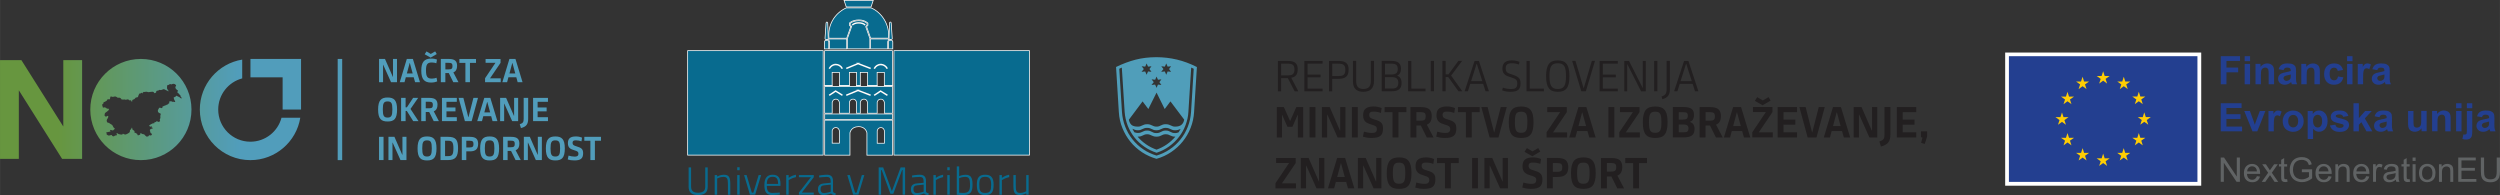 <?xml version="1.0" encoding="UTF-8"?>
<!DOCTYPE svg PUBLIC "-//W3C//DTD SVG 1.1//EN" "http://www.w3.org/Graphics/SVG/1.1/DTD/svg11.dtd">
<!-- Creator: CorelDRAW -->
<svg xmlns="http://www.w3.org/2000/svg" xml:space="preserve" width="192.442mm" height="15.017mm" version="1.1" style="shape-rendering:geometricPrecision; text-rendering:geometricPrecision; image-rendering:optimizeQuality; fill-rule:evenodd; clip-rule:evenodd"
viewBox="0 0 19375.53 1511.98"
 xmlns:xlink="http://www.w3.org/1999/xlink"
 xmlns:xodm="http://www.corel.com/coreldraw/odm/2003">
 <rect x="0" y="0" width="19375.53" height="1511.98" fill="#333333" stroke="none"/>
 <defs>
  <style type="text/css">
   <![CDATA[
    .str0 {stroke:white;stroke-width:5.76;stroke-miterlimit:22.926}
    .fil3 {fill:none}
    .fil2 {fill:#086B8F}
    .fil5 {fill:#221F20}
    .fil7 {fill:#233F90}
    .fil4 {fill:#509EBA}
    .fil1 {fill:#519DBB}
    .fil9 {fill:#606364}
    .fil8 {fill:#FFCD03}
    .fil6 {fill:white}
    .fil0 {fill:url(#id0)}
   ]]>
  </style>
  <linearGradient id="id0" gradientUnits="userSpaceOnUse" x1="-19.71" y1="829.49" x2="2324.52" y2="829.49">
   <stop offset="0" style="stop-opacity:1; stop-color:#67963F"/>
   <stop offset="0.2" style="stop-opacity:1; stop-color:#67963F"/>
   <stop offset="0.8" style="stop-opacity:1; stop-color:#519DBB"/>
   <stop offset="1" style="stop-opacity:1; stop-color:#519DBB"/>
  </linearGradient>
 </defs>
 <g id="Layer_x0020_1">
  <path class="fil0" d="M2190.25 456.81l-249.34 0 0 142.79 249.34 0 0 249.34 142.79 0 0 -249.34 0 -142.79 -142.79 0 0 0zm-2190.25 9.32l0 765.07 145.71 0 0 -531.44 335.38 531.44 155.04 0 0 -765.07 -145.71 0 0 514.4 -324.73 -514.4 -165.69 0 0 0zm699.53 382.8c0,216.58 175.55,392.13 392.13,392.13 216.58,0 392.13,-175.55 392.13,-392.13 0,-216.58 -175.55,-392.13 -392.13,-392.13 -216.58,0 -392.13,175.55 -392.13,392.13l0 0zm631.61 -196.07c8.53,-3.2 10.65,-3.73 15.99,-3.2 5.06,0.53 7.72,2.13 16.25,9.06 2.4,1.86 0.53,9.86 -2.93,12.79 -3.2,2.67 -3.46,4 -1.33,5.86 1.07,0.8 1.33,2.13 1.07,4 -0.53,1.86 0,3.2 1.86,4.79 1.33,1.33 2.67,3.2 2.93,4 0.26,1.07 1.6,2.13 2.93,2.67 1.33,0.53 2.4,1.86 2.4,2.93 0,1.86 1.07,2.4 6.39,3.2 1.6,0.26 1.86,1.07 1.86,5.6 0,5.06 -0.26,5.33 -2.67,5.6 -4,0.53 -4,2.67 -0.26,6.66 1.86,1.86 3.46,3.73 3.46,4.26 0,0.53 1.07,1.07 2.4,1.33 2.4,0.53 10.39,9.6 10.39,11.46 0,0.53 1.07,1.33 2.4,1.86 1.33,0.53 2.93,2.13 3.46,3.73l1.86 4.53c0.53,0.8 0.8,3.46 0.8,5.33 0,3.46 0.26,4 4.53,5.86 3.46,1.6 4.26,2.67 4.26,4.53 0,2.4 -0.26,2.4 -4.53,2.4 -4.53,0 -6.66,-1.33 -14.39,-9.32 -2.13,-2.13 -3.46,-2.93 -5.6,-2.67 -2.13,0.26 -3.2,-0.26 -4,-1.6 -0.53,-1.33 -2.13,-2.13 -3.46,-2.13 -3.73,0 -7.46,-2.13 -7.46,-4 0,-2.67 -1.33,-2.13 -4.79,2.13 -1.86,2.13 -3.73,4 -4.53,4 -0.53,0 -1.86,0.8 -2.93,1.86 -1.07,1.07 -2.93,2.13 -4.26,2.13 -1.33,0 -3.73,1.07 -5.33,2.4 -2.93,2.4 -2.93,2.4 -1.33,5.6 0.8,1.86 2.4,6.39 3.2,10.12 1.33,5.06 2.4,7.46 5.06,9.86 3.73,3.46 4,4.79 1.86,7.99 -1.86,2.67 -7.72,2.93 -12.25,0.53 -2.13,-1.07 -3.46,-1.33 -4.79,-0.53 -3.2,1.6 -5.6,1.07 -9.32,-1.86 -4,-3.46 -4.79,-3.46 -11.19,-0.8 -2.67,1.07 -5.86,1.86 -6.93,1.6 -2.93,-0.53 -3.73,0.8 -1.86,3.2 0.8,1.07 1.86,3.2 2.13,5.06 0.53,2.93 0.26,3.73 -1.6,5.06 -1.33,0.8 -3.2,1.6 -4,1.6 -1.07,0 -2.4,1.6 -3.46,3.73 -1.6,3.2 -2.13,3.73 -5.33,3.73 -2.4,0 -4.53,0.8 -6.39,2.4 -3.2,2.93 -7.19,4.79 -10.92,4.79 -1.6,0 -4.26,1.07 -6.39,2.4 -3.73,2.67 -10.65,5.33 -13.32,5.33 -1.07,0 -1.6,0.53 -1.07,1.86 0.53,2.13 -1.33,7.46 -3.46,10.12 -1.6,2.13 -6.66,2.13 -7.72,0.26 -0.53,-0.8 -3.46,-1.6 -7.72,-1.86 -8.53,-0.8 -11.46,0.53 -10.39,5.33 0.53,2.67 0,3.46 -3.46,6.93 -4.26,4 -4.26,4.53 -3.73,14.12 0.53,6.13 1.33,7.99 6.13,11.19 2.4,1.6 4.53,2.93 4.79,2.93 1.6,0 11.19,5.06 11.19,5.86l0.26 2.13c0,0.53 -0.26,1.6 -0.53,2.13 -0.26,0.53 -1.07,2.93 -1.33,5.33 -0.26,2.4 -1.07,5.06 -1.6,5.86 -0.53,0.8 -0.26,4.26 0.26,7.72 1.33,7.46 0.53,12.52 -2.4,16.25 -1.86,2.13 -2.13,3.73 -1.86,7.72 0.26,2.67 0.8,5.33 1.33,5.86 1.33,1.33 1.07,4.79 -0.26,6.13 -0.8,0.53 -2.13,1.07 -3.2,1.07 -1.07,0 -2.93,0.8 -4,1.86 -2.4,2.67 -3.46,2.4 -9.6,-1.07 -6.39,-3.73 -10.92,-3.2 -13.85,1.33 -2.4,3.73 -4.79,4.26 -7.19,2.13 -1.6,-1.33 -1.86,-1.33 -2.93,0 -0.8,0.8 -1.6,3.2 -1.86,5.06l-0.53 3.73 -6.39 0.53c-5.33,0.53 -8.26,1.6 -17.05,6.13 -6.66,3.46 -11.99,6.93 -14.39,9.6l-3.73 4 2.93 1.6c1.6,0.8 2.93,1.86 2.93,2.4 0,0.26 1.33,2.13 2.93,3.73 1.86,2.13 2.93,2.67 2.4,1.33 -0.8,-2.67 3.46,-7.46 6.39,-6.93 1.86,0.26 2.4,1.07 2.67,3.73 0.26,1.86 -0.26,3.73 -0.8,4.26 -1.6,1.6 -1.33,2.4 1.33,1.86 3.2,-0.53 5.06,1.07 6.39,5.33 1.33,4.79 0.53,6.39 -3.2,5.86l-4.53 -1.07c-1.07,-0.26 -1.86,0 -2.13,1.33 -0.26,1.6 -1.33,2.13 -3.46,2.13 -2.4,0 -3.2,0.53 -4,2.4 -0.53,1.33 -1.86,2.93 -2.93,3.73 -1.86,1.33 -1.86,1.33 0,4.26 1.33,1.86 1.86,4.53 1.86,7.46 0,2.67 0.53,6.13 1.33,7.72 1.33,3.46 7.19,9.06 10.92,10.65 2.67,1.33 2.93,4.53 0.53,6.66 -0.8,0.8 -2.4,2.67 -3.46,4.26 -2.13,2.93 -6.93,3.46 -11.99,1.07 -2.67,-1.07 -3.46,-1.07 -6.13,0.8 -1.86,1.07 -4,3.46 -4.79,5.33 -1.6,3.2 -1.86,3.46 -5.33,2.93 -2.13,-0.26 -3.73,0 -3.73,0.26 0,0.53 -1.6,0.8 -3.2,0.8 -2.4,0 -4,-0.8 -6.13,-3.2 -1.6,-1.86 -4.79,-4.53 -7.19,-6.13 -2.13,-1.6 -4.26,-3.73 -4.53,-5.06 -0.8,-2.93 -2.4,-3.46 -17.05,-5.86 -2.4,-0.26 -5.06,-2.13 -7.99,-5.06 -5.06,-5.06 -6.39,-4.79 -6.66,1.86 0,4.53 -1.86,8.26 -4.53,8.79 -1.07,0.26 -2.93,1.07 -4.26,2.13 -2.93,2.4 -10.39,3.46 -12.25,1.86 -0.8,-0.53 -1.86,-3.2 -2.67,-5.86 -0.8,-4 -1.6,-5.06 -4,-5.86 -1.6,-0.53 -4.79,-2.4 -6.93,-4.26 -2.4,-1.86 -5.6,-3.46 -7.99,-3.73 -3.2,-0.53 -4,-1.07 -4.26,-2.93 -0.26,-1.33 0.26,-3.46 0.8,-5.06 1.6,-3.46 0,-6.39 -4.26,-8.26 -1.86,-0.8 -5.06,-2.93 -6.93,-4.79l-5.33 -4.79c-0.8,-0.8 -1.07,-2.67 -0.8,-6.39 0.26,-4.26 0.26,-5.33 -1.07,-5.33 -0.8,0 -2.13,-0.53 -2.67,-1.07 -0.8,-0.8 -1.07,-0.53 -1.33,1.33 0,4.26 -5.86,13.85 -9.32,14.92 -2.4,0.8 -2.93,1.6 -3.2,4.53 -0.53,9.6 -1.6,13.85 -4,15.72l-4 3.2c-2.93,2.4 -7.99,5.6 -9.06,5.6 -0.53,0 -3.2,1.33 -5.6,2.93 -2.4,1.6 -5.33,2.93 -6.66,2.93 -1.33,0 -2.4,0.53 -2.93,1.07 -0.8,1.33 -5.86,1.07 -9.86,-0.53 -1.86,-0.8 -4.26,-1.6 -5.06,-1.6 -0.8,0 -2.4,-0.8 -3.46,-1.86 -1.07,-1.07 -2.4,-1.86 -3.2,-1.86 -1.6,0 -5.06,3.73 -5.06,5.6 0,1.33 -2.13,1.6 -4.79,1.33l-7.46 -0.53c-11.99,-0.8 -20.51,-4 -25.57,-9.32 -1.33,-1.33 -2.13,-1.6 -2.93,-0.8 -0.8,0.53 -2.4,1.07 -3.46,0.8 -4,-0.26 -4,0 -0.8,3.46 1.6,1.86 2.93,4 2.93,4.79 0,1.86 -2.13,7.46 -2.67,7.72l-6.93 0.53c-5.6,0.26 -6.66,0.53 -9.86,4 -3.2,2.93 -4,3.46 -6.39,2.93l-5.6 -1.07c-3.73,-0.8 -5.06,-1.86 -7.19,-6.13 -1.33,-2.67 -2.13,-3.46 -4,-3.46 -3.2,0.26 -14.65,3.2 -16.78,4.26 -2.4,1.33 -4,1.07 -7.19,-0.53l-6.93 -3.2c-5.6,-2.4 -7.46,-5.06 -6.66,-10.65 0.26,-2.93 0.26,-4.26 -0.53,-4.26 -1.86,0 -3.2,-2.13 -2.67,-4 0.26,-1.33 1.33,-1.86 3.2,-1.86 1.6,0 2.93,-0.53 3.46,-1.07 0.26,-0.53 2.93,-1.07 5.6,-1.07 2.93,0 6.39,-0.8 7.99,-1.6 1.6,-0.8 4.26,-1.33 5.86,-1.33 5.06,0.26 5.33,0 6.39,-2.67 0.8,-2.13 0.53,-2.93 -1.07,-4.79 -1.07,-1.07 -1.86,-2.93 -1.86,-3.73 0,-2.93 6.93,-3.73 10.65,-1.07 1.33,0.8 4.79,1.86 7.99,2.13 5.6,0.53 5.6,0.53 8.79,-3.46 1.6,-2.13 4.79,-4.79 7.19,-6.13 2.13,-1.33 3.73,-2.67 3.73,-3.2 -0.26,-0.53 -1.86,-1.86 -3.73,-3.2 -5.33,-3.46 -11.72,-11.99 -11.72,-15.45 0,-1.86 -0.8,-3.73 -2.93,-5.6 -1.6,-1.33 -2.93,-3.2 -2.93,-3.73 0,-1.86 -2.93,-4 -7.99,-5.86 -2.4,-0.8 -6.66,-3.46 -9.32,-5.86 -6.13,-5.33 -7.72,-6.13 -13.85,-6.93 -6.39,-0.8 -7.99,-2.4 -10.39,-9.6 -1.6,-5.06 -1.6,-6.13 -0.53,-10.65 1.07,-4.79 1.86,-6.39 8.26,-15.99 1.86,-2.93 2.67,-5.33 2.93,-10.12l0.26 -6.13 -4.53 -0.26c-4.26,-0.26 -4.79,0 -6.66,2.4 -1.6,2.4 -2.67,2.93 -5.86,2.93 -3.46,0 -4.53,-0.53 -8.26,-4.26 -4.79,-4.79 -5.6,-8.26 -2.67,-11.46 1.07,-1.33 1.6,-3.2 1.6,-6.66 -0.26,-4.26 0,-4.79 2.4,-6.13 1.6,-0.8 3.2,-2.13 4,-2.93 0.8,-0.8 2.93,-2.4 4.79,-3.46 1.86,-1.07 6.39,-4.53 9.86,-7.72 3.46,-3.2 6.66,-5.86 6.93,-5.86 0.26,0 1.07,-1.33 1.33,-2.93 0.26,-1.6 1.6,-4 2.67,-5.33 1.86,-2.4 1.86,-2.4 0,-3.46 -1.07,-0.53 -5.33,-1.07 -9.32,-1.07 -7.46,0 -10.39,-1.33 -10.39,-4.53 0,-1.6 -5.6,-4.26 -9.32,-4.26 -1.33,0 -2.67,-0.53 -2.93,-1.07 -1.07,-1.6 -7.99,-1.07 -9.32,0.53 -0.8,0.8 -2.4,1.33 -3.73,1.33 -2.13,-0.26 -2.67,-0.8 -2.67,-3.2 0,-1.6 -1.07,-4.79 -2.13,-7.19 -1.07,-2.13 -2.13,-5.33 -2.13,-6.93 0,-1.6 -0.26,-3.46 -0.8,-4 -1.07,-1.86 0.53,-5.06 2.4,-5.06 0.8,0 1.86,-1.07 2.67,-2.67 0.53,-1.33 2.4,-3.2 3.73,-4 2.4,-1.33 2.67,-1.86 2.13,-5.6 -0.53,-3.73 -0.26,-4.53 1.6,-5.06 1.07,-0.26 2.4,-0.53 2.93,0 0.53,0.26 2.93,-0.53 5.33,-2.13l10.12 -5.6c4.53,-2.4 5.6,-3.46 6.39,-6.39 0.53,-1.86 1.86,-4.53 3.46,-5.6 2.4,-2.13 3.2,-2.4 10.65,-1.86l8.26 0.26 1.07 -4.26c0.53,-2.4 1.07,-5.6 1.07,-7.19 0,-1.6 0.8,-4.53 1.86,-6.66l2.13 -3.73 5.6 0.53c2.93,0.26 6.66,1.33 7.72,1.86 2.67,1.6 5.86,1.86 6.66,0.26 0.26,-0.53 2.13,-1.07 4,-1.07 1.86,0 4.53,-0.26 5.86,-1.07 5.6,-2.13 14.39,1.07 24.24,8.79 3.2,2.4 4,2.4 5.6,0.53 1.6,-2.13 6.13,-1.86 11.99,0.8 5.33,2.4 9.32,5.33 9.32,7.19 0,0.53 0.8,2.13 1.86,3.46 1.6,1.86 2.93,2.4 8.53,2.4l8.79 0.26c1.07,0 4.26,-0.26 6.93,-0.53 4,-0.53 5.06,-0.26 6.13,1.07 1.6,1.86 4.26,2.13 7.72,0.26 1.6,-0.8 5.86,-1.6 9.6,-2.13 6.93,-0.8 6.93,-0.53 7.99,1.86 1.07,2.67 2.13,3.73 6.93,5.33 2.13,0.8 4,0.8 5.06,0.26 4.53,-2.4 9.06,1.07 11.72,8.26 2.13,6.39 4.79,3.46 4.79,-5.33 0,-2.4 0.53,-5.33 1.33,-6.13 0.8,-0.8 4.26,-2.4 7.99,-3.46 7.19,-1.86 10.12,-4 14.12,-10.39 2.67,-4.26 4.26,-5.06 10.92,-5.86 10.39,-1.33 9.86,-0.8 14.12,-15.45 1.86,-6.93 7.72,-15.45 10.39,-15.45 1.33,0 2.67,0.53 3.46,0.8 0.8,0.53 2.4,-0.26 4.79,-2.67 4.79,-4.26 7.99,-4 9.6,0.53l1.07 3.2 1.86 -4.26c2.93,-6.66 10.65,-11.19 14.92,-9.06 1.33,0.8 2.4,0.53 4.26,-0.26 3.73,-1.86 16.51,-1.86 19.18,0 3.2,2.13 9.86,2.67 14.92,1.33 2.4,-0.53 7.19,-1.33 10.65,-1.6l12.25 -0.8c4.79,-0.53 6.13,-0.26 7.19,1.07 0.8,0.8 2.4,1.86 3.46,2.4 1.33,0.53 2.93,2.4 3.46,4.26 1.33,3.2 1.6,3.46 5.6,2.67 2.13,-0.26 5.33,-1.86 6.66,-2.93l3.2 -2.67c0.26,-0.26 0.26,-1.86 0.26,-4 -0.26,-6.13 5.86,-10.65 12.52,-9.6 3.2,0.53 4,0.26 7.19,-2.93 3.46,-3.46 3.46,-3.46 7.72,-2.4 7.19,2.13 14.39,1.33 20.78,-2.4 4,-2.4 6.93,-3.46 9.86,-3.46 4.26,0 12.25,3.2 17.85,7.46 1.86,1.33 4.26,2.4 5.6,2.4 3.2,0 7.19,2.13 7.72,4 0.26,0.8 1.6,2.13 2.93,2.67 2.4,1.07 2.4,1.07 2.4,-2.67 0,-5.06 -1.6,-8.26 -4.53,-9.86 -5.06,-2.13 -7.46,-12.52 -5.33,-23.44 0.53,-2.4 0.53,-5.06 0,-5.86 -1.86,-3.46 1.33,-5.86 9.86,-7.46 1.86,-0.26 3.73,-1.33 4.26,-1.86 0.53,-1.86 7.72,-5.33 10.39,-5.33 1.07,0 2.13,0.53 2.67,1.07 0.26,0.53 1.33,1.07 2.67,1.07 0.82,1.21 3.48,0.67 6.41,-0.39l0 0zm217.37 196.07c0,-195 142.25,-356.7 328.46,-387.06l0 145.72c-106.82,28.24 -185.94,125.47 -185.94,241.35 0,137.72 111.62,249.34 249.34,249.34 115.61,0 213.11,-78.85 241.08,-185.67l145.72 -0.01c-30.37,186.2 -192.06,328.46 -387.06,328.46 -216.04,0 -391.59,-175.55 -391.59,-392.12z"/>
  <polygon class="fil1" points="2969.7,501.83 2968.63,501.83 2968.63,636.89 2937.47,636.89 2937.47,456.81 2983.55,456.81 3044.56,595.86 3045.62,595.86 3045.62,456.81 3076.79,456.81 3076.79,636.89 3030.44,636.89 "/>
  <path class="fil1" d="M3152.98 569.49l45.29 0 -22.11 -80.98 -1.34 0 -21.84 80.98 0 0zm53.27 29.57l-61.27 0 -10.12 37.83 -36.77 0 54.61 -180.08 47.15 0 54.87 180.08 -37.82 0 -10.66 -37.83z"/>
  <path class="fil1" d="M3305.35 398.47l33.03 19.71 34.1 -19.98 12.25 20.78 -47.42 27.71 -46.08 -26.11 14.12 -22.12 0 0zm76.19 91.9c-9.6,-3.46 -20.25,-6.13 -34.36,-6.13 -34.63,0 -45.82,13.32 -45.82,61.27 0,50.61 11.99,63.67 45.82,63.67 14.12,0 25.57,-2.67 35.96,-6.66l5.33 27.97c-13.85,6.13 -29.57,9.32 -47.68,9.32 -52.75,0 -75.92,-26.11 -75.92,-92.97 0,-64.73 22.11,-92.97 78.05,-92.97 18.38,0 31.97,3.2 43.69,7.46l-5.05 29.04z"/>
  <path class="fil1" d="M3476.37 486.91l-24.78 0 0 50.88 24.78 -0.01c24.24,0 30.37,-6.66 30.37,-26.11 0,-19.7 -7.98,-24.77 -30.37,-24.77l0 0zm37.03 74.05l39.69 75.92 -40.22 0 -34.9 -70.59 -26.64 -0.01 0 70.59 -34.9 0.01 0 -180.08 62.07 0c49.01,0 63.93,18.65 63.93,53.54 0,25.04 -8.53,42.63 -29.04,50.61z"/>
  <polygon class="fil1" points="3642.07,487.44 3642.07,636.89 3606.91,636.89 3606.91,487.44 3560.02,487.44 3560.02,457.08 3688.95,457.08 3688.95,487.44 "/>
  <polygon class="fil1" points="3759.28,636.89 3759.28,606.25 3839.73,486.91 3763.28,486.91 3763.28,457.08 3879.15,457.08 3879.15,487.17 3797.64,607.05 3880.75,607.05 3880.75,636.89 "/>
  <path class="fil1" d="M3948.15 569.49l45.29 0 -22.11 -80.98 -1.34 0 -21.84 80.98 0 0zm53.27 29.57l-61.27 0 -10.12 37.83 -36.77 0 54.61 -180.08 46.89 0 54.87 180.08 -37.83 0 -10.39 -37.83z"/>
  <path class="fil1" d="M3040.83 848.13c0,-47.96 -7.46,-62.07 -37.03,-62.07 -29.3,0 -37.03,13.85 -37.03,62.07 0,47.68 7.46,63.14 37.03,63.14 29.3,0 37.03,-15.45 37.03,-63.14l0 0zm-110.56 1.07c0,-72.46 24.24,-93.5 73.79,-93.5 49.01,0 73.26,20.78 73.26,92.71 0,72.99 -23.44,93.23 -73.26,93.23 -49.55,0 -73.79,-20.25 -73.79,-92.44z"/>
  <polygon class="fil1" points="3108.49,758.62 3143.39,758.62 3143.39,831.62 3153.51,831.62 3201.46,758.62 3240.62,758.62 3181.21,844.4 3243.28,938.7 3202.26,938.7 3152.71,859.86 3143.39,859.86 3143.39,938.7 3108.49,938.7 "/>
  <path class="fil1" d="M3324.26 788.46l-24.77 0 0 50.88 24.77 -0.01c24.24,0 30.37,-6.66 30.37,-26.11 0.27,-19.71 -7.72,-24.77 -30.37,-24.77l0 0zm37.29 74.32l39.69 75.92 -40.21 -0.01 -34.9 -70.59 -26.64 0 0 70.59 -34.9 0 0 -180.08 62.06 0c49.01,0 63.93,18.65 63.93,53.54 0,25.05 -8.79,42.63 -29.04,50.62z"/>
  <polygon class="fil1" points="3425.23,938.7 3425.23,758.62 3540.31,758.62 3540.31,789 3460.12,789 3460.12,832.95 3529.92,832.95 3529.92,863.05 3460.12,863.05 3460.12,908.34 3540.31,908.34 3540.31,938.7 "/>
  <polygon class="fil1" points="3655.39,938.7 3602.91,938.7 3554.16,758.62 3591.19,758.62 3629.28,908.34 3630.61,908.34 3668.97,758.62 3704.4,758.62 "/>
  <path class="fil1" d="M3753.42 871.31l45.29 0 -22.11 -80.98 -1.34 0 -21.84 80.98 0 0zm53.27 29.31l-61.27 0 -10.12 38.1 -36.77 -0.01 54.61 -180.08 46.89 0 54.87 180.08 -37.83 0 -10.39 -38.09z"/>
  <polygon class="fil1" points="3908.45,803.65 3907.12,803.65 3907.12,938.7 3875.96,938.7 3875.96,758.62 3922.31,758.62 3983.05,897.68 3984.38,897.68 3984.38,758.62 4015.55,758.62 4015.55,938.7 3969.19,938.7 "/>
  <path class="fil1" d="M4028.06 962.68c23.71,-7.19 30.37,-16.51 30.37,-40.22l0 -163.83 34.91 0 0 161.16c0,40.49 -12.52,61.8 -55.94,72.99l-9.33 -30.1z"/>
  <polygon class="fil1" points="4131.42,938.7 4131.42,758.62 4246.78,758.62 4246.78,789 4166.59,789 4166.59,832.95 4236.38,832.95 4236.38,863.05 4166.59,863.05 4166.59,908.34 4246.78,908.34 4246.78,938.7 "/>
  <rect class="fil1" x="2937.47" y="1060.45" width="34.9" height="180.08"/>
  <polygon class="fil1" points="3042.96,1105.46 3041.63,1105.46 3041.63,1240.53 3010.46,1240.53 3010.46,1060.45 3056.81,1060.45 3117.55,1199.5 3118.88,1199.5 3118.88,1060.45 3150.05,1060.45 3150.05,1240.53 3103.7,1240.53 "/>
  <path class="fil1" d="M3346.37 1149.95c0,-47.96 -7.46,-62.07 -37.03,-62.07 -29.3,0 -37.03,13.85 -37.03,62.07 0,47.68 7.46,63.14 37.03,63.14 29.58,-0.01 37.03,-15.45 37.03,-63.14l0 0zm-110.28 1.07c0,-72.46 24.24,-93.5 73.53,-93.5 49.01,0 73.26,20.78 73.26,92.71 0,72.99 -23.44,93.23 -73.26,93.23 -49.29,0 -73.53,-20.52 -73.53,-92.44z"/>
  <path class="fil1" d="M3474.24 1090.81l-25.04 0 0 119.08 25.31 0c28.78,0 39.43,-9.6 39.43,-60.74 0,-47.15 -11.2,-58.34 -39.7,-58.34l0 0zm-1.86 149.71l-58.34 0 0 -180.08 57.8 0c61.8,0 78.05,23.97 78.05,89.24 0.01,65.52 -20.24,90.84 -77.52,90.84z"/>
  <path class="fil1" d="M3639.14 1090.81l-25.3 0 0 51.94 25.3 0c23.97,0 30.37,-6.93 30.37,-26.11 0,-20.24 -7.19,-25.84 -30.37,-25.84l0 0zm2.4 82.32l-27.7 0 0 67.4 -34.91 0 0 -180.08 62.6 0c48.48,0 63.93,18.92 63.93,54.61 -0.26,37.83 -17.05,58.07 -63.93,58.07z"/>
  <path class="fil1" d="M3831.47 1149.95c0,-47.96 -7.46,-62.07 -37.03,-62.07 -29.3,0 -37.03,13.85 -37.03,62.07 0,47.68 7.46,63.14 37.03,63.14 29.57,-0.01 37.03,-15.45 37.03,-63.14l0 0zm-110.29 1.07c0,-72.46 23.97,-93.5 73.53,-93.5 49.01,0 73.26,20.78 73.26,92.71 0,72.99 -23.44,93.23 -73.26,93.23 -49.56,0 -73.53,-20.52 -73.53,-92.44z"/>
  <path class="fil1" d="M3959.08 1090.28l-24.78 0 0 50.88 24.78 0c24.24,0 30.37,-6.66 30.37,-26.11 0,-19.71 -7.73,-24.78 -30.37,-24.78l0 0zm37.02 74.32l39.69 75.92 -40.22 0 -34.9 -70.59 -26.64 -0.01 0 70.59 -34.9 0.01 0 -180.08 62.07 0c49.01,0 63.93,18.65 63.93,53.54 0,24.77 -8.52,42.36 -29.04,50.61z"/>
  <polygon class="fil1" points="4092.27,1105.46 4090.93,1105.46 4090.93,1240.53 4059.77,1240.53 4059.77,1060.45 4106.12,1060.45 4166.85,1199.5 4168.18,1199.5 4168.18,1060.45 4199.35,1060.45 4199.35,1240.53 4152.74,1240.53 "/>
  <path class="fil1" d="M4340.8 1149.95c0,-47.96 -7.46,-62.07 -37.03,-62.07 -29.3,0 -37.03,13.85 -37.03,62.07 0,47.68 7.46,63.14 37.03,63.14 29.57,-0.01 37.03,-15.45 37.03,-63.14l0 0zm-110.28 1.07c0,-72.46 24.24,-93.5 73.53,-93.5 49.01,0 73.26,20.78 73.26,92.71 0,72.99 -23.44,93.23 -73.26,93.23 -49.29,0 -73.53,-20.52 -73.53,-92.44z"/>
  <path class="fil1" d="M4451.89 1243.46c-20.51,0 -37.56,-2.67 -51.94,-7.46l6.39 -30.1c13.58,4.53 32.23,7.99 47.68,7.99 16.78,0 28.78,-4.53 28.78,-22.91 0,-14.12 -6.93,-19.18 -30.37,-25.84 -33.03,-9.6 -51.15,-20.51 -51.15,-55.41 0,-38.1 21.04,-52.21 61.8,-52.21 17.32,0 31.97,2.93 47.68,9.32l-4.26 28.78c-12.25,-5.06 -27.97,-7.99 -42.62,-7.99 -15.45,0 -26.37,2.4 -26.37,19.44 0,16.78 10.92,21.31 31.97,27.71 37.03,10.92 49.82,20.78 49.82,53.54 -0.28,39.68 -19.2,55.13 -67.42,55.13z"/>
  <polygon class="fil1" points="4610.39,1090.81 4610.39,1240.53 4575.49,1240.53 4575.49,1090.81 4528.61,1090.81 4528.61,1060.45 4657.54,1060.45 4657.54,1090.81 "/>
  <rect class="fil1" x="2617" y="456.81" width="34.9" height="784.25"/>
  <path class="fil2" d="M5409.83 1493.86c34.63,0 55.94,-11.99 55.94,-46.89l0 -149.71 18.91 0.01 0 149.71c0,47.15 -26.64,64.73 -74.86,64.73 -45.82,0 -72.99,-17.58 -72.99,-64.73l0 -149.71 19.19 0 0 149.71c0.26,34.62 21.04,46.88 53.81,46.88z"/>
  <path class="fil2" d="M5539.02 1508.78l0 -151.84 18.65 0 0 11.19c0,0 26.11,-13.85 50.35,-13.85 42.62,0 51.94,19.18 51.94,75.65l0 79.12 -18.38 0.01 0 -79.12c0,-44.49 -5.06,-59.14 -35.96,-59.14 -24.24,0 -47.68,12.79 -47.68,12.79l0 125.47 -18.91 0 0 -0.27z"/>
  <path class="fil2" d="M5713.51 1356.94l0 0 18.65 0 0 151.84 -18.65 0 0 -151.84 0 0zm0 -60.74l18.65 0 0 22.91 -18.65 0.01 0 -22.92z"/>
  <polygon class="fil2" points="5786.23,1356.94 5826.72,1493.06 5838.72,1493.06 5879.47,1356.94 5898.65,1356.94 5852.83,1508.78 5812.08,1508.78 5766.79,1356.94 "/>
  <path class="fil2" d="M6030.52 1425.4l0 0c0,-40.22 -13.32,-55.14 -42.62,-55.14 -28.24,0 -45.02,15.45 -45.02,55.14l87.63 0 0 0zm12.51 67.12l0.53 15.18c0,0 -35.17,4.26 -59.4,4.26 -46.35,-0.26 -60.21,-27.71 -60.21,-78.32 0,-58.61 26.11,-79.39 63.93,-79.39 39.96,0 61,20.51 61,71.66l-0.53 14.65 -105.48 0.02c0,35.96 10.65,54.61 43.15,54.61 22.91,0 57.01,-2.67 57.01,-2.67z"/>
  <path class="fil2" d="M6093.38 1356.94l18.65 0 0 21.58c0,0 25.04,-18.92 56.74,-24.51l0 18.65c-29.57,5.86 -56.74,23.18 -56.74,23.18l0 113.48 -18.65 0 0 -152.37z"/>
  <polygon class="fil2" points="6191.68,1356.94 6306.76,1356.94 6306.76,1373.45 6214.32,1492.53 6306.76,1492.53 6306.76,1508.78 6191.68,1508.78 6191.68,1492.53 6284.38,1373.45 6191.68,1373.45 "/>
  <path class="fil2" d="M6387.48 1436.05c-20.78,1.86 -28.5,11.46 -28.5,29.83 0,19.44 8.79,30.37 25.84,30.37 24.51,0 53.28,-10.39 53.28,-10.39l0 -54.87 -50.61 5.06 0 0zm-6.93 75.92c-26.37,-0.53 -41.03,-15.99 -41.03,-45.82 0,-27.97 14.39,-41.29 45.55,-44.49l52.75 -5.06 0 -13.58c0,-22.91 -10.65,-31.97 -30.37,-31.97 -22.38,0 -58.61,4.26 -58.61,4.26l-1.07 -14.92c0,0 35.69,-6.13 60.74,-6.13 32.23,0 47.42,15.72 47.42,48.75l0 80.72c1.07,8.79 9.86,12.25 20.25,13.32l-0.8 14.65c-15.18,0 -26.64,-2.93 -35.17,-12.25 0,0 -27.97,11.99 -56.21,12.52l-3.46 0.01z"/>
  <polygon class="fil2" points="6586.46,1356.94 6626.69,1493.06 6638.94,1493.06 6679.43,1356.94 6698.61,1356.94 6652.79,1508.78 6612.04,1508.78 6566.75,1356.94 "/>
  <polygon class="fil2" points="6809.7,1297.26 6844.59,1297.26 6912.26,1481.6 6980.18,1297.26 7014.56,1297.26 7014.56,1508.78 6995.64,1508.78 6995.64,1318.04 6991.38,1318.04 6923.18,1501.85 6900.8,1501.85 6833.14,1318.04 6828.62,1318.04 6828.62,1508.78 6809.7,1508.78 "/>
  <path class="fil2" d="M7107.79 1436.05c-20.78,1.86 -28.5,11.46 -28.5,29.83 0,19.44 8.79,30.37 25.84,30.37 24.51,0 53.28,-10.39 53.28,-10.39l0 -54.87 -50.61 5.06 0 0zm-6.93 75.92c-26.37,-0.53 -41.03,-15.99 -41.03,-45.82 0,-27.97 14.39,-41.29 45.55,-44.49l52.75 -5.06 0 -13.58c0,-22.91 -10.65,-31.97 -30.37,-31.97 -22.38,0 -58.61,4.26 -58.61,4.26l-0.8 -14.92c0,0 35.69,-6.13 60.74,-6.13 32.23,0 47.42,15.72 47.42,48.75l0 80.72c1.07,8.79 9.86,12.25 20.25,13.32l-0.8 14.65c-15.18,0 -26.64,-2.93 -35.17,-12.25 0,0 -27.71,11.99 -56.21,12.52l-3.74 0.01z"/>
  <path class="fil2" d="M7234.05 1356.94l18.65 0 0 21.58c0,0 25.04,-18.92 56.74,-24.51l0 18.65c-29.57,5.86 -56.74,23.18 -56.74,23.18l0 113.48 -18.65 0 0 -152.37z"/>
  <path class="fil2" d="M7341.67 1356.94l0 0 18.66 0 0 151.84 -18.66 0 0 -151.84 0 0zm0 -60.74l18.66 0 0 22.91 -18.66 0.01 0 -22.92z"/>
  <path class="fil2" d="M7518.03 1430.46l0 0c0,-41.56 -7.46,-59.67 -37.29,-59.67 -23.18,0 -47.15,9.86 -47.15,9.86l0 112.95c0,0 21.85,1.86 31.17,1.86 45.81,0.01 53.27,-20.5 53.27,-64.99l0 0zm19.18 -0.26c0,58.61 -15.45,81.78 -72.19,81.78 -19.44,0 -49.82,-2.93 -49.82,-2.93l0 -219.24 18.65 -0.01 0 75.39c0,0 24.24,-10.65 48.48,-10.65 41.82,-0.27 54.88,21.84 54.88,75.65z"/>
  <path class="fil2" d="M7681.59 1430.73c0,-43.42 -13.58,-60.21 -45.29,-60.21 -35.69,0 -46.62,14.65 -46.62,59.94 0,46.08 6.39,65 46.62,65 39.96,0 45.29,-21.31 45.29,-64.73l0 0zm-47.68 81.25c-50.08,-0.8 -63.14,-24.78 -63.14,-81.51 0,-53.81 17.32,-76.19 65.53,-76.19 45.02,0 64.47,23.44 64.47,76.46 0,53.81 -12.52,80.45 -62.87,80.98l-4 -0.01 0 0.27z"/>
  <path class="fil2" d="M7746.05 1356.94l18.65 0 0 21.58c0,0 25.04,-18.92 56.74,-24.51l0 18.65c-29.57,5.86 -56.74,23.18 -56.74,23.18l0 113.48 -18.65 0 0 -152.37z"/>
  <path class="fil2" d="M7971.96 1356.94l0 151.84 -18.38 0 0 -10.65c0,0 -23.18,13.05 -46.35,13.58l-3.45 0c-41.29,-0.53 -49.82,-19.44 -49.82,-75.65l0 -79.39 18.37 0 0 78.85c0,45.55 4.53,59.94 35.69,59.94 23.18,0 45.55,-12.79 45.55,-12.79l0 -125.73 18.39 0z"/>
  <path class="fil2" d="M6900.53 312.69c-2.4,-0.26 -5.33,-0.8 -8.26,-2.13l-6.39 12.79 0 55.68 33.31 0 0 -55.68 -6.93 -12.52c-2.93,1.33 -6.39,1.86 -10.12,1.86 -0.54,0.01 -1.08,0.01 -1.61,0.01z"/>
  <path class="fil3 str0" d="M6900.53 312.69c-2.4,-0.26 -5.33,-0.8 -8.26,-2.13l-6.39 12.79 0 55.68 33.31 0 0 -55.68 -6.93 -12.52c-2.93,1.33 -6.39,1.86 -10.12,1.86 -0.54,0.01 -1.08,0.01 -1.61,0.01z"/>
  <path class="fil2" d="M6915.19 300.44l-8.26 -123.07c0,-3.73 -2.93,-6.66 -6.39,-6.66 -3.46,0 -6.39,2.93 -6.39,6.66l-4 123.07c0,1.07 1.07,2.67 3.46,4.26 1.86,1.33 4.26,1.86 5.86,2.13l4.52 0c7.2,-0.8 10.92,-4.26 11.2,-6.39z"/>
  <path class="fil3 str0" d="M6915.19 300.44l-8.26 -123.07c0,-3.73 -2.93,-6.66 -6.39,-6.66 -3.46,0 -6.39,2.93 -6.39,6.66l-4 123.07c0,1.07 1.07,2.67 3.46,4.26 1.86,1.33 4.26,1.86 5.86,2.13l4.52 0c7.2,-0.8 10.92,-4.26 11.2,-6.39z"/>
  <path class="fil2" d="M6900.8 306.83c0.53,0 1.07,0 1.6,0 0.8,0 1.07,-0.26 1.86,-0.26l-4.53 0c0.27,0.26 0.8,0.26 1.07,0.26z"/>
  <path class="fil3 str0" d="M6900.8 306.83c0.53,0 1.07,0 1.6,0 0.8,0 1.07,-0.26 1.86,-0.26l-4.53 0c0.27,0.26 0.8,0.26 1.07,0.26z"/>
  <path class="fil2" d="M6408.25 312.69c2.4,-0.26 5.6,-0.8 8.26,-2.13l6.39 12.79 0 55.68 -33.3 0 0 -55.68 6.93 -12.52c2.93,1.33 6.39,1.86 10.12,1.86 0.54,0.01 1.34,0.01 1.6,0.01z"/>
  <path class="fil3 str0" d="M6408.25 312.69c2.4,-0.26 5.6,-0.8 8.26,-2.13l6.39 12.79 0 55.68 -33.3 0 0 -55.68 6.93 -12.52c2.93,1.33 6.39,1.86 10.12,1.86 0.54,0.01 1.34,0.01 1.6,0.01z"/>
  <path class="fil2" d="M6393.87 300.44l8.26 -123.07c0,-3.73 2.93,-6.39 6.39,-6.66 3.46,0 6.39,2.93 6.39,6.66l4 123.07c0,1.07 -1.07,2.67 -3.46,4.26 -1.86,1.33 -4.26,1.86 -5.86,2.13l-4.53 0c-7.19,-0.8 -10.92,-4.26 -11.19,-6.39z"/>
  <path class="fil3 str0" d="M6393.87 300.44l8.26 -123.07c0,-3.73 2.93,-6.39 6.39,-6.66 3.46,0 6.39,2.93 6.39,6.66l4 123.07c0,1.07 -1.07,2.67 -3.46,4.26 -1.86,1.33 -4.26,1.86 -5.86,2.13l-4.53 0c-7.19,-0.8 -10.92,-4.26 -11.19,-6.39z"/>
  <path class="fil2" d="M6408.25 306.83c-0.53,0 -1.07,0 -1.6,0 -0.8,0 -1.07,-0.26 -1.86,-0.26l4.53 0c-0.26,0.26 -0.8,0.26 -1.07,0.26z"/>
  <path class="fil3 str0" d="M6408.25 306.83c-0.53,0 -1.07,0 -1.6,0 -0.8,0 -1.07,-0.26 -1.86,-0.26l4.53 0c-0.26,0.26 -0.8,0.26 -1.07,0.26z"/>
  <rect class="fil2 str0" x="5329.38" y="392.61" width="1050.11" height="809.56"/>
  <rect class="fil2 str0" x="6928.24" y="392.61" width="1050.11" height="809.56"/>
  <path class="fil2" d="M6475.91 702.42l0 0 52.21 32.23 0 0 -2.93 4.79 -49.01 -30.37 -45.82 30.37 -3.2 -4.79 48.75 -32.23 0 0zm173.95 -4.8l0 0 95.9 37.03 0 0 -2.13 5.33 -93.77 -36.23 -87.64 36.23 -2.13 -5.33 89.78 -37.03 0 0zm174.75 5.06l0 0 52.21 32.23 0 0.01 -3.2 4.79 -49.01 -30.37 -45.82 30.37 -3.2 -4.79 49.02 -32.24 0 0zm-374.81 91.37c0,0 3.2,-25.04 27.71,-25.57 24.24,-0.26 27.71,25.57 27.71,25.57l0 83.38 77.52 0.01 0 -83.38c0,0 3.2,-25.04 27.97,-25.57 24.24,-0.26 27.71,25.57 27.71,25.57l0 83.38 29.03 0 0 -83.38c0,0 3.2,-25.04 27.97,-25.57 24.24,-0.26 27.71,25.57 27.71,25.57l0 83.38 75.12 0 0 -83.38c0,0 3.2,-25.04 27.97,-25.57 24.24,-0.26 27.71,25.57 27.71,25.57l0 83.38 62.33 0 0 -207.79 -525.05 0 0 207.79 58.34 0 0 -83.39 0.27 0z"/>
  <path class="fil3 str0" d="M6475.91 702.42l0 0 52.21 32.23 0 0 -2.93 4.79 -49.01 -30.37 -45.82 30.37 -3.2 -4.79 48.75 -32.23 0 0zm173.95 -4.8l0 0 95.9 37.03 0 0 -2.13 5.33 -93.77 -36.23 -87.64 36.23 -2.13 -5.33 89.78 -37.03 0 0zm174.75 5.06l0 0 52.21 32.23 0 0.01 -3.2 4.79 -49.01 -30.37 -45.82 30.37 -3.2 -4.79 49.02 -32.24 0 0zm-374.81 91.37c0,0 3.2,-25.04 27.71,-25.57 24.24,-0.26 27.71,25.57 27.71,25.57l0 83.38 77.52 0.01 0 -83.38c0,0 3.2,-25.04 27.97,-25.57 24.24,-0.26 27.71,25.57 27.71,25.57l0 83.38 29.03 0 0 -83.38c0,0 3.2,-25.04 27.97,-25.57 24.24,-0.26 27.71,25.57 27.71,25.57l0 83.38 75.12 0 0 -83.38c0,0 3.2,-25.04 27.97,-25.57 24.24,-0.26 27.71,25.57 27.71,25.57l0 83.38 62.33 0 0 -207.79 -525.05 0 0 207.79 58.34 0 0 -83.39 0.27 0z"/>
  <path class="fil2" d="M6430.89 531.13l0 0 -5.06 -2.93c10.12,-18.11 29.3,-31.17 51.41,-31.17 22.38,0 42.36,12.79 52.21,31.43l-5.06 2.67c-9.06,-16.51 -27.17,-28.24 -47.15,-28.24 -19.97,0 -37.28,11.73 -46.34,28.24l0 0 0 0zm219.25 -41.29l0 0 95.9 37.03 0 0 -2.13 5.33 -93.77 -36.23 -87.64 36.23 -2.13 -5.33 89.78 -37.03 0 0zm175.55 7.19l0 0c22.38,0 42.36,13.05 52.21,31.43l-5.06 2.67c-9.06,-16.51 -27.17,-28.24 -47.15,-28.24 -19.98,0 -37.29,11.99 -46.35,28.24l0 0 0 0 0 0 -5.06 -2.93c10.13,-17.85 29.31,-30.9 51.42,-31.17l0 0zm-375.88 63.67l55.41 0 0 103.09 77.53 0 0 -103.09 55.41 0 0 103.09 29.3 0 0 -102.83 55.42 0 0 102.83 75.12 0 0 -102.83 55.68 0 0 102.83 62.33 0 0 -271.18 -525.05 0 0 270.92 58.34 0 0 -102.83 0.53 0z"/>
  <path class="fil3 str0" d="M6430.89 531.13l0 0 -5.06 -2.93c10.12,-18.11 29.3,-31.17 51.41,-31.17 22.38,0 42.36,12.79 52.21,31.43l-5.06 2.67c-9.06,-16.51 -27.17,-28.24 -47.15,-28.24 -19.97,0 -37.28,11.73 -46.34,28.24l0 0 0 0zm219.25 -41.29l0 0 95.9 37.03 0 0 -2.13 5.33 -93.77 -36.23 -87.64 36.23 -2.13 -5.33 89.78 -37.03 0 0zm175.55 7.19l0 0c22.38,0 42.36,13.05 52.21,31.43l-5.06 2.67c-9.06,-16.51 -27.17,-28.24 -47.15,-28.24 -19.98,0 -37.29,11.99 -46.35,28.24l0 0 0 0 0 0 -5.06 -2.93c10.13,-17.85 29.31,-30.9 51.42,-31.17l0 0zm-375.88 63.67l55.41 0 0 103.09 77.53 0 0 -103.09 55.41 0 0 103.09 29.3 0 0 -102.83 55.42 0 0 102.83 75.12 0 0 -102.83 55.68 0 0 102.83 62.33 0 0 -271.18 -525.05 0 0 270.92 58.34 0 0 -102.83 0.53 0z"/>
  <path class="fil2" d="M6477.52 988.78l0 0c24.24,-0.26 27.71,25.04 27.71,25.04l0 95.9 -55.69 0 0 -95.9c0.27,0 3.2,-24.51 27.98,-25.04l0 0zm321 25.31l0 0c0,0 3.2,-24.51 27.97,-25.04 24.24,-0.26 27.71,25.04 27.71,25.04l0 95.9 -55.68 0 0 -95.9 0 0zm-407.04 188.34l195.79 0 0 -172.62c0,0 7.19,-47.42 65.8,-48.22 57.54,-0.8 65.8,48.22 65.8,48.22l0.01 172.62 197.66 0 0 -271.19 -525.05 0 0 271.19z"/>
  <path class="fil3 str0" d="M6477.52 988.78l0 0c24.24,-0.26 27.71,25.04 27.71,25.04l0 95.9 -55.69 0 0 -95.9c0.27,0 3.2,-24.51 27.98,-25.04l0 0zm321 25.31l0 0c0,0 3.2,-24.51 27.97,-25.04 24.24,-0.26 27.71,25.04 27.71,25.04l0 95.9 -55.68 0 0 -95.9 0 0zm-407.04 188.34l195.79 0 0 -172.62c0,0 7.19,-47.42 65.8,-48.22 57.54,-0.8 65.8,48.22 65.8,48.22l0.01 172.62 197.66 0 0 -271.19 -525.05 0 0 271.19z"/>
  <rect class="fil2 str0" x="6391.47" y="883.29" width="525.05" height="42.36"/>
  <rect class="fil2 str0" x="6391.47" y="663.53" width="58.34" height="0.26"/>
  <rect class="fil2 str0" x="6853.92" y="663.53" width="62.33" height="0.26"/>
  <rect class="fil2 str0" x="6723.39" y="663.53" width="75.12" height="0.26"/>
  <rect class="fil2 str0" x="6638.42" y="663.53" width="29.3" height="0.26"/>
  <rect class="fil2 str0" x="6505.48" y="663.53" width="77.52" height="0.26"/>
  <polygon class="fil2" points="6779.33,531.13 6779.33,531.13 "/>
  <polygon class="fil3 str0" points="6779.33,531.13 6779.33,531.13 "/>
  <polygon class="fil2" points="6541.71,2.88 6558.76,54.03 6750.56,54.03 6767.61,2.88 "/>
  <polygon class="fil3 str0" points="6541.71,2.88 6558.76,54.03 6750.56,54.03 6767.61,2.88 "/>
  <path class="fil2" d="M6750.56 60.95l-191.8 0c-91.11,42.36 -144.91,133.73 -134.52,235.22l137.99 0 31.43 -89.24 -10.65 -10.92 0 -17.05c0,0 20.25,-23.97 73.53,-24.51 46.08,-0.53 69.79,24.78 69.79,24.78l0 17.05 -10.12 10.12 31.17 89.77 137.71 0.01c13.32,-100.7 -50.61,-200.06 -134.53,-235.22z"/>
  <path class="fil3 str0" d="M6750.56 60.95l-191.8 0c-91.11,42.36 -144.91,133.73 -134.52,235.22l137.99 0 31.43 -89.24 -10.65 -10.92 0 -17.05c0,0 20.25,-23.97 73.53,-24.51 46.08,-0.53 69.79,24.78 69.79,24.78l0 17.05 -10.12 10.12 31.17 89.77 137.71 0.01c13.32,-100.7 -50.61,-200.06 -134.53,-235.22z"/>
  <path class="fil2" d="M6887.22 307.63c-1.33,-1.6 -2.67,-3.2 -2.93,-5.6l-137.2 0.01 0 76.98 132.67 0 0 -56.47 7.46 -14.92z"/>
  <path class="fil3 str0" d="M6887.22 307.63c-1.33,-1.6 -2.67,-3.2 -2.93,-5.6l-137.2 0.01 0 76.98 132.67 0 0 -56.47 7.46 -14.92z"/>
  <path class="fil2" d="M6421.84 307.36c1.33,-1.6 2.67,-3.2 2.93,-5.6l137.19 0 0 77.52 -132.66 0.01 0 -57.01 -7.46 -14.92z"/>
  <path class="fil3 str0" d="M6421.84 307.36c1.33,-1.6 2.67,-3.2 2.93,-5.6l137.19 0 0 77.52 -132.66 0.01 0 -57.01 -7.46 -14.92z"/>
  <path class="fil2" d="M6701.28 194.15l0 0c-8.26,-8.26 -26.37,-14.39 -46.62,-14.39 -19.98,0 -37.29,6.39 -45.82,14.39l-3.46 -3.73c10.12,-9.32 28.24,-15.72 49.28,-15.72 21.31,0 40.22,6.39 50.35,15.99l-3.74 3.45 0 0zm7.72 11.19l11.46 -12.25 0 -11.72c0,0 -21.31,-21.31 -65.26,-21.04 -45.02,0.53 -66.07,20.78 -66.07,20.78l0 11.72 11.46 11.72 -32.5 92.44 0 81.78 173.14 0 0 -81.78 -32.23 -91.64z"/>
  <path class="fil3 str0" d="M6701.28 194.15l0 0c-8.26,-8.26 -26.37,-14.39 -46.62,-14.39 -19.98,0 -37.29,6.39 -45.82,14.39l-3.46 -3.73c10.12,-9.32 28.24,-15.72 49.28,-15.72 21.31,0 40.22,6.39 50.35,15.99l-3.74 3.45 0 0zm7.72 11.19l11.46 -12.25 0 -11.72c0,0 -21.31,-21.31 -65.26,-21.04 -45.02,0.53 -66.07,20.78 -66.07,20.78l0 11.72 11.46 11.72 -32.5 92.44 0 81.78 173.14 0 0 -81.78 -32.23 -91.64z"/>
  <path class="fil4" d="M9038.57 491.7l10.92 24.78 26.64 -2.93 -15.72 21.58 15.72 21.58 -26.64 -2.93 -10.92 25.57 -10.92 -25.57 -28.5 2.93 17.85 -21.58 -16.78 -21.58 27.71 2.93 10.65 -24.78 0 0zm-72.46 -48.48l-5.33 0c-57.54,0.26 -110.82,6.66 -159.57,19.18 -49.55,12.79 -100.16,31.7 -151.58,56.74l0 0.26 21.58 350.03c2.67,43.42 11.72,84.71 27.71,123.34 15.72,38.89 36.5,74.05 62.07,105.76 25.57,31.43 55.68,58.61 90.3,81.51 34.63,22.64 71.93,39.69 111.89,50.88 41.56,-11.72 79.39,-29.3 114.01,-52.75 34.63,-23.44 64.47,-50.88 89.77,-82.32 25.31,-31.7 45.55,-66.6 60.74,-105.22 15.18,-38.36 23.97,-78.85 26.64,-120.94l21.85 -350.3c-51.94,-26.37 -103.89,-45.55 -155.3,-57.8 -50.88,-11.98 -102.57,-18.11 -154.78,-18.37l0 0zm-79.65 48.48l10.92 24.78 26.64 -2.93 -15.72 21.58 15.72 21.58 -26.64 -2.93 -10.92 25.57 -10.92 -25.57 -28.5 2.93 17.85 -21.58 -16.78 -21.58 27.71 2.93 10.65 -24.78 0 0zm76.99 101.5l10.92 24.78 26.64 -2.93 -15.72 21.85 15.72 21.58 -26.64 -2.93 -10.92 25.57 -10.92 -25.57 -28.5 2.93 17.85 -21.58 -16.78 -21.85 27.71 2.93 10.65 -24.78 0 0zm267.45 274.38l20.78 -334.59c-3.2,-1.33 -6.39,-2.93 -9.32,-4.53 -2.93,-1.6 -6.39,-3.2 -10.39,-4.53l-21.58 342.31c-1.86,35.43 -9.32,69.79 -21.85,103.09 -12.52,33.3 -29.3,63.67 -50.88,91.37 -21.31,27.71 -46.62,52.21 -75.92,73.53 -29.3,21.31 -62.07,37.83 -98.03,49.82 -34.1,-11.19 -66.07,-26.9 -95.1,-47.42 -29.3,-20.51 -54.87,-44.22 -76.46,-71.66 -21.58,-27.17 -39.16,-57.8 -52.21,-91.64 -13.05,-33.83 -21.04,-69.53 -23.71,-107.09l-21.85 -342.31c-3.2,1.33 -6.66,2.93 -10.39,4.53 -3.73,1.6 -6.66,3.2 -9.32,4.53l20.78 334.59c2.67,39.43 10.92,77.25 25.04,113.48 14.12,36.23 33.03,69 56.21,98.57 23.44,29.57 50.88,55.14 82.85,76.98 31.97,21.85 66.6,38.1 104.16,49.28 36.76,-11.19 71.12,-27.44 102.56,-48.75 31.7,-21.31 59.14,-46.89 82.85,-76.46 23.71,-29.57 42.62,-62.33 56.74,-98.57 14.14,-36.22 22.39,-74.31 25.06,-114.54l0 0zm-267.45 292.23c-29.57,-10.39 -56.74,-24.24 -81.51,-41.56 -24.78,-17.05 -46.62,-36.76 -65.53,-59.14 10.39,0 18.65,-1.07 24.78,-2.93 5.86,-1.86 11.19,-4 15.72,-6.39 4.53,-2.4 9.32,-4.53 14.39,-6.39 4.79,-1.86 11.46,-2.93 19.18,-2.93 7.99,0 14.39,1.07 19.18,2.93 4.79,1.86 9.86,4 14.92,6.39 5.06,2.4 10.39,4.53 16.25,6.39 5.86,2.13 13.58,2.93 22.64,2.93 9.32,0 16.51,-1.07 22.11,-2.93 5.6,-1.86 10.65,-4 15.18,-6.39 4.53,-2.4 9.32,-4.53 14.39,-6.39 5.06,-1.86 11.19,-2.93 19.18,-2.93 8.53,0 15.18,1.07 20.25,2.93 4.79,1.86 9.86,4 14.92,6.39 5.06,2.4 10.39,4.53 16.25,6.39 5.86,2.13 13.85,2.93 23.71,2.93 -39.98,46.63 -88.73,80.18 -146,100.7l0 0zm50.34 -145.18c-5.33,2.13 -10.12,4.26 -14.92,6.93 -4.53,2.67 -9.6,5.06 -15.18,6.93 -5.6,2.13 -12.79,2.93 -21.31,2.93 -8.53,0 -15.45,-1.07 -20.78,-2.93 -5.33,-1.86 -10.39,-4.26 -15.18,-6.93 -4.79,-2.67 -10.12,-5.06 -15.18,-6.93 -5.33,-1.86 -12.25,-2.93 -20.78,-2.93 -9.32,0 -16.25,1.07 -21.31,2.93 -5.06,2.13 -9.86,4 -14.39,6.39 -4.53,2.4 -9.6,4.53 -14.92,6.39 -5.33,2.13 -12.52,2.93 -21.58,2.93 -7.99,0 -16.78,-1.6 -26.64,-5.06 -3.2,-4.53 -6.13,-9.32 -8.26,-13.85 -2.4,-4.53 -4.79,-9.32 -7.46,-13.85 5.86,2.67 12.25,5.33 18.65,7.99 6.66,2.67 14.39,4 23.71,4 8.53,0 15.45,-1.07 20.78,-2.93 5.33,-1.86 10.12,-4 14.65,-6.39 4.53,-2.4 9.86,-4.53 15.45,-6.39 5.6,-2.13 12.52,-2.93 21.31,-2.93 8.53,0 15.72,1.07 21.31,2.93 5.6,1.86 10.39,4 14.92,6.39 4.26,2.4 9.06,4.53 14.39,6.39 5.33,1.86 12.52,2.93 21.58,2.93 8.53,0 15.72,-1.07 21.31,-2.93 5.6,-1.86 10.65,-4 15.18,-6.39 4.53,-2.4 9.6,-4.53 14.92,-6.39 5.33,-2.13 12.25,-2.93 20.78,-2.93 8.53,0 15.72,1.07 21.31,2.93 5.6,1.86 10.65,4 15.18,6.39 4.53,2.4 9.6,4.53 14.92,6.39 5.33,1.86 12.52,2.93 21.85,2.93 7.99,0 15.18,-1.07 22.11,-2.93 6.93,-1.86 13.58,-4.53 20.25,-7.72 -3.2,5.33 -5.86,9.6 -7.99,13.32 -1.86,3.73 -4.53,7.99 -7.99,13.32 -4,1.33 -7.99,2.67 -12.25,4 -4.26,1.33 -9.06,1.86 -14.39,1.86 -9.32,0 -16.51,-1.07 -21.85,-2.93 -5.33,-1.86 -10.39,-4.26 -15.18,-6.93 -5.06,-2.67 -10.12,-5.06 -15.18,-6.93 -5.33,-1.86 -12.25,-2.93 -20.78,-2.93 -8.53,0 -15.72,1.07 -21.05,2.93l0 0zm-50.34 -297.02l63.14 127.33 44.49 -59.14 106.55 141.19c-2.67,17.05 -9.6,30.37 -20.78,39.96 -11.19,9.6 -27.71,14.39 -49.28,14.39 -7.99,0 -14.39,-1.07 -19.18,-2.93 -5.06,-2.13 -9.86,-4 -14.92,-6.39 -5.06,-2.4 -10.39,-4.53 -16.25,-6.39 -5.86,-1.86 -13.58,-2.93 -22.64,-2.93 -9.06,0 -16.51,1.07 -22.11,2.93 -5.6,2.13 -10.65,4 -15.18,6.39 -4.53,2.4 -9.32,4.53 -14.39,6.39 -4.79,1.86 -11.46,2.93 -19.18,2.93 -8.53,0 -15.18,-1.07 -20.25,-2.93 -5.06,-2.13 -9.86,-4 -14.92,-6.39 -4.79,-2.4 -10.12,-4.53 -15.72,-6.39 -5.6,-1.86 -13.05,-2.93 -22.11,-2.93 -9.32,0 -16.51,1.07 -22.11,2.93 -5.6,2.13 -10.92,4 -15.72,6.39 -4.79,2.4 -9.86,4.53 -14.92,6.39 -5.06,1.86 -11.46,2.93 -19.18,2.93 -22.38,0 -38.62,-4.26 -48.75,-12.79 -10.12,-8.53 -17.32,-22.11 -21.31,-40.49l106.55 -142.25 44.49 59.14 63.68 -127.33z"/>
  <path class="fil5" d="M9928.85 584.41l48.48 0c9.06,0 16.78,-0.53 23.71,-1.6 6.66,-1.07 12.52,-3.2 17.05,-6.66 4.53,-3.2 8.26,-7.99 10.65,-14.12 2.4,-6.13 3.73,-13.85 3.73,-23.71 0,-9.6 -1.07,-17.05 -3.46,-22.91 -2.4,-5.86 -5.86,-10.39 -10.12,-13.58 -4.53,-3.2 -10.12,-5.6 -17.05,-6.66 -6.93,-1.33 -14.92,-1.86 -24.24,-1.86l-48.48 -0.02 0 91.11 -0.26 0zm0 123.34l-25.04 0 0 -235.49 75.38 0c13.32,0 25.04,1.07 34.9,3.2 9.86,2.13 18.11,5.86 24.51,10.92 6.39,5.06 11.19,11.72 14.39,19.98 3.2,8.26 4.53,18.38 4.53,30.64 0,19.98 -4,35.17 -12.25,45.55 -8.26,10.39 -20.78,17.05 -37.83,20.25l54.87 104.96 -28.5 -0.01 -52.75 -102.29 -52.2 0 0 102.29z"/>
  <polygon class="fil5" points="10109.19,707.75 10109.19,472.26 10250.12,472.26 10250.12,493.3 10133.97,493.3 10133.97,578.28 10234.66,578.28 10234.66,599.32 10133.97,599.32 10133.97,686.7 10250.12,686.7 10250.12,707.75 "/>
  <path class="fil5" d="M10325.24 589.47l46.62 0c9.06,0 16.78,-0.53 23.71,-1.86 6.93,-1.33 12.52,-3.46 17.05,-6.93 4.53,-3.46 7.99,-8.26 10.39,-14.65 2.4,-6.39 3.73,-14.65 3.73,-25.04 0,-9.86 -1.07,-17.85 -3.46,-23.97 -2.4,-6.13 -5.6,-10.92 -10.12,-14.39 -4.53,-3.46 -10.12,-5.86 -17.05,-7.19 -6.93,-1.33 -14.92,-1.86 -24.24,-1.86l-46.62 -0.01 0 95.9 0 0zm0 118.28l-25.04 0 0 -235.49 73.52 0c13.32,0 25.04,1.07 34.9,3.46 9.86,2.4 18.11,6.13 24.51,11.46 6.39,5.33 11.19,12.25 14.39,20.78 3.2,8.53 4.53,19.18 4.53,31.97 0,25.57 -6.39,43.96 -18.92,54.87 -12.52,10.92 -32.5,16.25 -59.4,16.25l-48.75 -0.01 0 96.71 0.27 0z"/>
  <path class="fil5" d="M10649.16 625.7c0,15.18 -1.86,28.24 -5.6,38.89 -3.73,10.92 -9.32,19.71 -16.51,26.64 -7.19,6.93 -15.99,11.99 -26.37,15.18 -10.39,3.2 -22.11,5.06 -35.17,5.06 -25.31,0 -45.02,-6.39 -59.14,-19.71 -13.85,-13.05 -20.78,-33.83 -20.78,-62.6l0 -157.17 25.05 -0.01 0 154.51c0,22.64 4.53,38.89 13.85,48.48 9.32,9.86 23.44,14.65 42.62,14.65 18.92,0 33.03,-5.06 42.62,-14.92 9.6,-9.86 14.39,-26.11 14.39,-48.48l0 -154.51 25.04 0.01 0 153.97z"/>
  <path class="fil5" d="M10837.24 641.95c0,-15.18 -4,-26.37 -11.72,-33.3 -7.99,-6.93 -19.98,-10.65 -36.23,-10.65l-55.69 -0.01 0 88.44 55.68 0c16.25,0 28.24,-3.46 36.23,-10.65 7.73,-6.93 11.73,-18.38 11.73,-33.83l0 0zm-4.27 -106.56c0,-16.25 -4,-27.17 -12.25,-33.3 -8.26,-5.86 -19.71,-8.79 -34.36,-8.79l-52.48 0 0 83.91 52.48 0c14.39,0 25.84,-2.93 34.1,-9.06 8.52,-6.12 12.51,-17.05 12.51,-32.76l0 0zm29.57 107.89c0,22.11 -6.13,38.36 -18.65,48.75 -12.25,10.39 -32.5,15.45 -60.47,15.45l-75.12 -0.01 0 -235.49 75.12 0c26.64,0 45.55,5.06 57.28,15.18 11.72,10.12 17.32,25.57 17.32,45.82 0,26.9 -9.6,44.49 -29.04,52.48l0 1.33c11.46,4.26 19.71,10.92 25.04,19.71 5.86,8.8 8.52,21.05 8.52,36.77z"/>
  <polygon class="fil5" points="10913.15,707.75 10913.15,472.26 10938.19,472.26 10938.19,686.7 11048.22,686.7 11048.22,707.75 "/>
  <rect class="fil5" x="11088.97" y="471.99" width="25.04" height="235.49"/>
  <polygon class="fil5" points="11179.01,471.99 11204.05,471.99 11204.05,576.15 11226.16,576.15 11302.61,471.99 11331.65,471.99 11246.41,586 11333.52,707.48 11303.42,707.48 11224.3,597.46 11204.05,597.46 11204.05,707.48 11179.01,707.48 "/>
  <path class="fil5" d="M11401.44 628.89l86.85 0 -42.89 -134.52 -1.33 0 -42.63 134.52 0 0zm93.24 21.04l-99.9 0 -18.11 57.54 -25.57 0 77.25 -235.49 33.56 0 77.52 235.49 -26.37 0 -18.37 -57.54z"/>
  <path class="fil5" d="M11784.52 645.41c0,11.72 -1.33,21.85 -4,30.37 -2.67,8.53 -7.19,15.18 -13.58,20.51 -6.13,5.33 -14.39,9.06 -24.24,11.46 -9.86,2.4 -21.85,3.73 -35.96,3.73 -12.52,0 -23.97,-0.8 -34.1,-2.67 -10.39,-1.86 -20.51,-4.53 -30.37,-8.26l5.33 -21.31c9.32,3.2 19.18,5.86 29.83,7.72 10.65,1.86 21.31,2.93 32.5,2.93 8.53,0 15.99,-0.53 22.11,-1.86 6.13,-1.07 11.19,-3.46 15.18,-6.66 4,-3.2 7.19,-7.46 9.06,-13.05 1.86,-5.33 2.93,-12.25 2.93,-20.78 0,-6.66 -0.8,-12.52 -2.13,-17.58 -1.33,-5.06 -4,-9.32 -7.99,-12.79 -3.73,-3.73 -9.06,-6.93 -15.45,-9.6 -6.39,-2.93 -14.65,-5.6 -24.51,-8.53 -10.92,-3.2 -20.51,-6.39 -28.78,-10.12 -8.26,-3.73 -14.92,-7.99 -20.25,-13.32 -5.33,-5.33 -9.32,-11.46 -11.99,-18.65 -2.67,-7.19 -4,-15.72 -4,-25.57 0,-21.04 5.86,-37.03 17.85,-47.42 11.72,-10.65 30.37,-15.99 55.14,-15.99 10.39,0 20.51,1.07 30.64,2.93 10.12,1.86 19.71,4.53 28.78,7.99l-4.26 21.04c-9.06,-3.2 -17.85,-5.33 -26.37,-7.19 -8.53,-1.6 -17.85,-2.67 -27.97,-2.67 -17.58,0 -30.1,3.2 -37.29,9.32 -7.46,6.13 -10.92,16.25 -10.92,30.64 0,7.19 1.07,13.32 2.67,18.11 1.86,4.79 4.53,8.79 8.26,12.25 3.73,3.2 8.53,6.13 14.12,8.53 5.6,2.4 12.25,4.79 19.98,6.93 13.85,4.53 25.31,8.53 34.1,12.79 9.06,4 15.99,8.79 21.31,13.85 5.06,5.06 8.79,11.19 10.92,18.11 2.4,6.67 3.46,14.93 3.46,24.79z"/>
  <polygon class="fil5" points="11830.86,707.75 11830.86,472.26 11855.9,472.26 11855.9,686.7 11965.65,686.7 11965.65,707.75 "/>
  <path class="fil5" d="M12073.01 689.63c12.25,0 22.64,-1.86 30.64,-5.33 8.26,-3.73 14.92,-9.32 19.71,-17.32 5.06,-7.99 8.53,-18.38 10.39,-31.17 2.13,-12.79 3.2,-28.24 3.2,-46.35 0,-18.38 -1.07,-33.83 -3.2,-46.62 -2.13,-12.52 -5.6,-22.91 -10.39,-30.64 -5.06,-7.72 -11.46,-13.32 -19.71,-16.78 -8.26,-3.46 -18.38,-5.06 -30.64,-5.06 -12.25,0 -22.64,1.6 -30.64,5.06 -8.26,3.46 -14.92,9.06 -19.71,16.78 -5.06,7.72 -8.53,17.85 -10.65,30.64 -2.13,12.52 -3.2,28.24 -3.2,46.62 0,18.11 1.07,33.57 3.2,46.35 2.13,12.79 5.6,23.18 10.65,31.17 4.79,7.99 11.46,13.85 19.71,17.32 7.99,3.45 18.38,5.33 30.64,5.33l0 0zm0.26 21.84c-15.45,0 -28.78,-2.13 -40.22,-6.13 -11.46,-4 -20.78,-10.92 -28.24,-20.25 -7.46,-9.6 -13.05,-21.85 -16.78,-37.29 -3.73,-15.45 -5.6,-34.63 -5.6,-57.28 0,-22.91 1.86,-42.09 5.6,-57.8 3.73,-15.72 9.32,-28.24 16.78,-37.83 7.46,-9.6 16.78,-16.51 28.24,-20.51 11.46,-4.26 24.78,-6.13 40.22,-6.13 15.18,0 28.5,2.13 39.69,6.13 11.19,4.26 20.78,10.92 28.24,20.51 7.46,9.32 13.05,21.85 16.78,37.56 3.73,15.45 5.6,34.63 5.6,57.28 0,22.91 -1.86,42.36 -5.33,57.8 -3.73,15.45 -9.06,28.24 -16.51,37.56 -7.46,9.6 -16.78,16.25 -28.24,20.51 -11.46,4 -24.78,5.86 -40.23,5.86z"/>
  <polygon class="fil5" points="12184.36,471.99 12210.2,471.99 12273.34,683.24 12274.67,683.24 12337,471.99 12361.51,471.99 12290.65,707.48 12255.49,707.48 "/>
  <polygon class="fil5" points="12397.21,707.75 12397.21,472.26 12538.4,472.26 12538.4,493.3 12422.25,493.3 12422.25,578.28 12522.94,578.28 12522.94,599.32 12422.25,599.32 12422.25,686.7 12538.4,686.7 12538.4,707.75 "/>
  <polygon class="fil5" points="12612.71,498.63 12611.38,498.63 12611.38,707.75 12588.48,707.75 12588.48,472.26 12625.24,472.26 12730.73,680.57 12732.06,680.57 12732.06,472.26 12755.24,472.26 12755.24,707.75 12718.74,707.75 "/>
  <rect class="fil5" x="12820.23" y="471.99" width="25.04" height="235.49"/>
  <path class="fil5" d="M12942.23 471.99l0 216.84c0,11.19 -1.07,21.04 -2.93,29.57 -1.86,8.53 -5.06,15.99 -9.6,22.38 -4.53,6.39 -10.39,11.72 -17.85,16.51 -7.46,4.53 -16.78,8.53 -27.97,11.72l-6.66 -21.04c7.46,-2.13 13.85,-4.79 18.65,-7.99 5.06,-3.2 9.06,-7.19 12.25,-11.72 3.2,-4.53 5.33,-9.86 6.66,-16.25 1.33,-6.13 1.86,-13.32 1.86,-21.31l0 -218.7 25.58 0z"/>
  <path class="fil5" d="M13024.82 628.89l86.84 0 -42.89 -134.52 -1.33 0 -42.62 134.52 0 0zm93.49 21.04l-99.89 0 -18.11 57.54 -25.58 0 77.25 -235.49 33.57 0 77.52 235.49 -26.37 0 -18.38 -57.54z"/>
  <polygon class="fil5" points="9950.15,829.75 9997.84,936.58 9999.44,936.58 10046.86,829.75 10099.87,829.75 10099.87,1065.24 10058.58,1065.24 10058.58,891.02 10056.72,891.02 10016.76,982.66 9977.86,982.66 9937.37,891.29 9935.78,891.29 9935.78,1065.24 9895.54,1065.24 9895.54,829.75 "/>
  <rect class="fil5" x="10149.15" y="829.75" width="45.82" height="235.49"/>
  <polygon class="fil5" points="10287.41,888.62 10285.81,888.62 10285.81,1065.24 10245.05,1065.24 10245.05,829.75 10305.52,829.75 10384.9,1011.7 10386.77,1011.7 10386.77,829.75 10427.53,829.75 10427.53,1065.24 10366.53,1065.24 "/>
  <rect class="fil5" x="10477.34" y="829.75" width="45.82" height="235.49"/>
  <path class="fil5" d="M10718.69 997.05c0,13.05 -1.6,24.24 -4.79,33.3 -3.2,9.06 -8.26,16.51 -15.45,22.38 -7.19,5.86 -16.25,10.12 -27.17,12.52 -11.19,2.67 -24.51,4 -40.22,4 -13.58,0 -25.84,-0.8 -37.03,-2.67 -11.19,-1.86 -21.58,-4.26 -31.17,-7.19l8.26 -39.43c9.06,3.2 19.18,5.6 30.37,7.46 11.19,1.86 21.85,2.93 32.23,2.93 5.33,0 10.65,-0.53 15.18,-1.33 4.53,-0.8 8.53,-2.4 11.72,-4.53 3.2,-2.13 5.86,-5.33 7.72,-9.32 1.86,-4 2.67,-8.79 2.67,-14.92 0,-4.53 -0.53,-8.53 -1.86,-11.99 -1.33,-3.2 -3.46,-6.13 -6.66,-8.79 -3.2,-2.4 -7.19,-4.79 -12.25,-6.93 -5.06,-2.13 -11.46,-4.26 -19.18,-6.39 -10.65,-3.2 -20.25,-6.39 -28.5,-10.12 -8.26,-3.73 -15.18,-8.26 -20.78,-13.58 -5.6,-5.6 -9.86,-11.99 -12.79,-19.98 -2.93,-7.72 -4.53,-17.32 -4.53,-28.78 0,-25.04 6.93,-42.62 20.51,-53.01 13.58,-10.39 33.83,-15.45 60.47,-15.45 11.46,0 22.11,1.07 31.97,2.93 9.86,2.13 19.98,5.06 30.64,9.32l-5.6 38.1c-8.26,-3.2 -17.05,-5.86 -26.64,-7.72 -9.6,-1.86 -19.44,-2.67 -29.3,-2.67 -5.06,0 -9.6,0.26 -13.85,0.8 -4.26,0.53 -7.72,1.6 -10.92,3.46 -3.2,1.86 -5.6,4.53 -7.19,7.72 -1.86,3.2 -2.67,7.72 -2.67,13.05 0,5.6 0.8,10.12 2.67,13.85 1.86,3.73 4.26,6.93 7.99,9.6 3.46,2.67 7.72,4.79 13.05,6.93 5.06,1.86 11.19,4 18.38,5.86 11.99,3.46 22.11,7.19 30.64,10.92 8.26,3.73 14.92,8.26 19.98,13.32 5.06,5.33 8.79,11.46 10.92,18.65 1.87,7.98 3.21,16.77 3.21,27.7z"/>
  <polygon class="fil5" points="10838.3,869.44 10838.3,1065.24 10792.48,1065.24 10792.48,869.44 10730.95,869.44 10730.95,829.75 10899.83,829.75 10899.83,869.44 "/>
  <path class="fil5" d="M11049.55 901.15c0,-12.79 -2.93,-21.31 -8.79,-25.57 -5.86,-4.26 -16.25,-6.66 -30.9,-6.66l-32.5 -0.01 0 66.33 32.5 0c7.99,0 14.39,-0.53 19.44,-1.86 5.06,-1.07 9.32,-3.2 12.25,-5.86 2.93,-2.67 5.06,-6.13 6.13,-10.65 1.07,-4 1.86,-9.32 1.86,-15.72l0 0zm46.62 -1.34c0,16.51 -2.93,30.37 -8.79,41.56 -5.86,11.19 -15.72,19.44 -29.04,24.78l51.94 99.36 -52.48 -0.01 -45.82 -92.44 -34.9 0 0 92.44 -45.82 0 0 -235.49 81.25 0c15.99,0 29.3,1.6 40.22,4.53 10.65,2.93 19.44,7.46 25.57,13.32 6.39,5.86 10.92,13.32 13.58,22.11 2.94,8.26 4.27,18.38 4.27,29.83z"/>
  <path class="fil5" d="M11286.89 997.05c0,13.05 -1.6,24.24 -4.79,33.3 -3.2,9.06 -8.26,16.51 -15.45,22.38 -7.19,5.86 -16.25,10.12 -27.17,12.52 -11.19,2.67 -24.51,4 -40.22,4 -13.58,0 -25.84,-0.8 -37.03,-2.67 -11.19,-1.86 -21.31,-4.26 -31.17,-7.19l8.26 -39.43c9.06,3.2 19.18,5.6 30.37,7.46 11.19,1.86 21.85,2.93 32.23,2.93 5.33,0 10.39,-0.53 15.18,-1.33 4.53,-0.8 8.53,-2.4 11.72,-4.53 3.2,-2.13 5.86,-5.33 7.72,-9.32 1.86,-4 2.93,-8.79 2.93,-14.92 0,-4.53 -0.53,-8.53 -1.86,-11.99 -1.33,-3.2 -3.46,-6.13 -6.66,-8.79 -3.2,-2.4 -7.19,-4.79 -12.25,-6.93 -5.06,-2.13 -11.46,-4.26 -19.18,-6.39 -10.65,-3.2 -20.25,-6.39 -28.5,-10.12 -8.26,-3.73 -15.45,-8.26 -20.78,-13.58 -5.6,-5.6 -9.86,-11.99 -12.79,-19.98 -2.93,-7.72 -4.53,-17.32 -4.53,-28.78 0,-25.04 6.93,-42.62 20.51,-53.01 13.58,-10.39 33.83,-15.45 60.47,-15.45 11.46,0 22.11,1.07 31.97,2.93 9.86,2.13 19.98,5.06 30.64,9.32l-5.6 38.1c-7.99,-3.2 -17.05,-5.86 -26.64,-7.72 -9.6,-1.86 -19.44,-2.67 -29.3,-2.67 -5.06,0 -9.6,0.26 -13.85,0.8 -4.26,0.53 -7.72,1.6 -10.92,3.46 -2.93,1.86 -5.6,4.53 -7.19,7.72 -1.86,3.2 -2.67,7.72 -2.67,13.05 0,5.6 0.8,10.12 2.67,13.85 1.6,3.73 4.26,6.93 7.99,9.6 3.46,2.67 7.72,4.79 13.05,6.93 5.06,1.86 11.19,4 18.11,5.86 11.99,3.46 22.38,7.19 30.64,10.92 8.26,3.73 14.92,8.26 19.98,13.32 5.06,5.33 8.79,11.46 10.92,18.65 2.16,7.98 3.22,16.77 3.22,27.7z"/>
  <polygon class="fil5" points="11406.5,869.44 11406.5,1065.24 11360.96,1065.24 11360.96,869.44 11299.42,869.44 11299.42,829.75 11468.04,829.75 11468.04,869.44 "/>
  <polygon class="fil5" points="11613.49,1065.24 11544.76,1065.24 11480.83,829.75 11529.31,829.75 11579.4,1025.55 11580.99,1025.55 11631.34,829.75 11677.69,829.75 "/>
  <path class="fil5" d="M11789.04 1029.28c9.6,0 17.58,-1.33 23.97,-4 6.13,-2.67 11.19,-7.19 14.92,-13.58 3.73,-6.39 6.13,-14.92 7.46,-25.57 1.33,-10.65 2.13,-23.71 2.13,-39.16 0,-15.72 -0.8,-29.04 -2.13,-39.43 -1.33,-10.39 -4,-18.65 -7.46,-25.04 -3.73,-6.13 -8.53,-10.65 -14.92,-13.05 -6.13,-2.4 -14.12,-3.73 -23.97,-3.73 -9.6,0 -17.58,1.33 -23.71,3.73 -6.13,2.4 -11.19,6.93 -14.92,13.05 -3.73,6.39 -6.13,14.65 -7.46,25.04 -1.33,10.39 -2.13,23.44 -2.13,39.43 0,15.45 0.8,28.5 2.13,39.16 1.33,10.65 4,19.18 7.46,25.57 3.73,6.39 8.53,10.92 14.92,13.58 6.13,2.67 14.13,4 23.71,4l0 0zm0.53 39.96c-16.25,0 -30.37,-1.86 -42.36,-5.6 -11.99,-3.73 -22.11,-10.12 -30.1,-19.44 -7.99,-9.32 -13.85,-21.58 -17.85,-37.29 -4,-15.45 -5.86,-35.17 -5.86,-58.87 0,-23.71 1.86,-43.42 5.86,-59.14 4,-15.72 9.86,-28.24 17.85,-37.56 7.99,-9.32 18.11,-15.99 30.1,-19.98 11.99,-3.73 26.11,-5.86 42.36,-5.86 15.99,0 30.1,1.86 42.09,5.86 11.99,4 21.85,10.39 29.83,19.71 7.99,9.32 14.12,21.85 17.85,37.29 4,15.45 5.86,35.17 5.86,58.61 0,23.97 -1.86,43.69 -5.86,59.4 -3.73,15.72 -9.6,28.24 -17.58,37.56 -7.99,9.32 -17.85,15.99 -29.83,19.71 -11.99,3.73 -26.37,5.59 -42.36,5.59z"/>
  <polygon class="fil5" points="11986.44,1065.24 11986.44,1025.02 12091.66,868.91 11991.5,868.91 11991.5,829.75 12143.07,829.75 12143.07,869.18 12036.52,1026.08 12145.47,1026.08 12145.47,1065.24 "/>
  <path class="fil5" d="M12233.38 977.06l59.14 0 -29.04 -106.02 -1.6 0 -28.5 106.02 0 0zm69.79 38.63l-80.18 0 -13.05 49.55 -47.96 0 71.39 -235.49 61.54 0 71.66 235.49 -49.28 0 -14.12 -49.55z"/>
  <rect class="fil5" x="12465.67" y="829.75" width="45.82" height="235.49"/>
  <polygon class="fil5" points="12550.12,1065.24 12550.12,1025.02 12655.34,868.91 12555.17,868.91 12555.17,829.75 12706.75,829.75 12706.75,869.18 12600.2,1026.08 12709.14,1026.08 12709.14,1065.24 "/>
  <path class="fil5" d="M12828.22 1029.28c9.6,0 17.58,-1.33 23.71,-4 6.39,-2.67 11.19,-7.19 14.92,-13.58 3.73,-6.39 6.13,-14.92 7.46,-25.57 1.33,-10.65 2.13,-23.71 2.13,-39.16 0,-15.72 -0.8,-29.04 -2.13,-39.43 -1.33,-10.39 -4,-18.65 -7.46,-25.04 -3.73,-6.13 -8.53,-10.65 -14.92,-13.05 -6.13,-2.4 -14.12,-3.73 -23.71,-3.73 -9.6,0 -17.58,1.33 -23.71,3.73 -6.13,2.4 -11.19,6.93 -14.92,13.05 -3.73,6.39 -6.13,14.65 -7.46,25.04 -1.33,10.39 -2.13,23.44 -2.13,39.43 0,15.45 0.8,28.5 2.13,39.16 1.33,10.65 4,19.18 7.46,25.57 3.73,6.39 8.53,10.92 14.92,13.58 6.13,2.67 13.85,4 23.71,4l0 0zm0.27 39.96c-16.25,0 -30.37,-1.86 -42.36,-5.6 -11.99,-3.73 -22.11,-10.12 -30.1,-19.44 -7.99,-9.32 -13.85,-21.58 -17.85,-37.29 -4,-15.45 -5.86,-35.17 -5.86,-58.87 0,-23.71 1.86,-43.42 5.86,-59.14 4,-15.72 9.86,-28.24 17.85,-37.56 7.99,-9.32 18.11,-15.99 30.1,-19.98 11.99,-3.73 26.11,-5.86 42.36,-5.86 15.99,0 30.1,1.86 42.09,5.86 11.99,4 21.85,10.39 29.83,19.71 7.99,9.32 14.12,21.85 17.85,37.29 4,15.45 5.86,35.17 5.86,58.61 0,23.97 -1.86,43.69 -5.86,59.4 -3.73,15.72 -9.6,28.24 -17.58,37.56 -7.99,9.32 -17.85,15.99 -29.83,19.71 -11.99,3.73 -26.11,5.59 -42.36,5.59z"/>
  <path class="fil5" d="M13086.09 995.71c0,-5.06 -0.53,-9.6 -1.86,-13.32 -1.33,-3.73 -3.46,-6.93 -6.39,-9.6 -2.93,-2.4 -7.19,-4.53 -12.52,-5.86 -5.33,-1.33 -11.99,-1.86 -19.98,-1.86l-34.63 0.01 0 60.21 42.1 -0.01c12.52,0 21.04,-2.4 26.11,-7.46 4.79,-4.79 7.19,-12.25 7.19,-22.11l0 0zm-4.79 -98.83c0,-9.86 -2.4,-16.78 -6.93,-21.04 -4.53,-4.26 -13.05,-6.13 -25.31,-6.13l-38.36 0.01 0 57.01 32.77 0c14.92,0 25.04,-2.4 30.1,-7.46 5.33,-5.06 7.72,-12.52 7.72,-22.38l0 0zm51.94 103.1c0,23.44 -6.93,40.22 -20.51,50.08 -13.85,9.86 -34.9,14.92 -63.4,14.92l-84.45 -0.01 0 -235.49 83.65 0c14.65,0 27.17,1.33 37.29,3.73 10.12,2.4 18.38,6.13 24.78,10.92 6.39,5.06 10.92,11.19 13.85,18.92 2.93,7.72 4.26,16.78 4.26,27.71 0,8.26 -0.8,15.45 -2.4,21.31 -1.6,5.86 -3.73,10.65 -6.39,14.92 -2.67,4.26 -5.86,7.46 -9.6,10.12 -3.73,2.67 -7.72,4.79 -11.99,6.39l0 1.6c4.79,1.86 9.32,4.26 13.58,6.93 4.26,2.67 7.99,6.13 10.92,10.12 2.93,4.26 5.6,9.32 7.46,15.45 1.86,6.13 2.94,13.84 2.94,22.37z"/>
  <path class="fil5" d="M13290.94 901.15c0,-12.79 -2.93,-21.31 -8.79,-25.57 -5.86,-4.26 -16.25,-6.66 -30.9,-6.66l-32.5 -0.01 0 66.33 32.5 0c7.99,0 14.39,-0.53 19.71,-1.86 5.06,-1.07 9.06,-3.2 12.25,-5.86 2.93,-2.67 5.06,-6.13 6.13,-10.65 1.06,-4 1.59,-9.32 1.59,-15.72l0 0zm46.63 -1.34c0,16.51 -2.93,30.37 -8.79,41.56 -5.86,11.19 -15.72,19.44 -29.04,24.78l51.94 99.36 -52.75 -0.01 -45.82 -92.44 -34.9 0 0 92.44 -45.82 0 0 -235.49 81.25 0c15.99,0 29.3,1.6 40.22,4.53 10.65,2.93 19.44,7.46 25.57,13.32 6.39,5.86 10.92,13.32 13.58,22.11 3.2,8.26 4.54,18.38 4.54,29.83z"/>
  <path class="fil5" d="M13432.4 977.06l59.14 0 -29.04 -106.02 -1.6 0 -28.5 106.02 0 0zm69.52 38.63l-80.18 0 -13.05 49.55 -47.96 0 71.39 -235.49 61.54 0 71.66 235.49 -49.27 0 -14.13 -49.55z"/>
  <path class="fil5" d="M13618.87 753.03l43.42 25.57 44.49 -26.11 15.99 27.17 -62.07 36.23 -60.21 -34.1 18.37 -28.76 0 0zm-38.1 312.21l0 -40.22 105.22 -156.37 -100.43 0 0 -39.16 151.58 -0.01 0 39.43 -106.55 156.9 108.95 0 0 39.16 -158.77 0 0 0.27z"/>
  <polygon class="fil5" points="13777.1,1065.24 13777.1,829.75 13927.61,829.75 13927.61,869.44 13822.65,869.44 13822.65,926.98 13914.29,926.98 13914.29,966.14 13822.65,966.14 13822.65,1025.55 13927.61,1025.55 13927.61,1065.24 "/>
  <polygon class="fil5" points="14078.39,1065.24 14009.66,1065.24 13945.73,829.75 13994.2,829.75 14044.02,1025.55 14045.62,1025.55 14095.96,829.75 14142.32,829.75 "/>
  <path class="fil5" d="M14206.25 977.06l59.14 0 -29.04 -106.02 -1.6 0 -28.5 106.02 0 0zm69.79 38.63l-80.18 0 -13.05 49.55 -47.96 0 71.39 -235.49 61.54 0 71.66 235.49 -49.27 0 -14.13 -49.55z"/>
  <polygon class="fil5" points="14409.24,888.62 14407.65,888.62 14407.65,1065.24 14366.62,1065.24 14366.62,829.75 14427.36,829.75 14506.74,1011.7 14508.6,1011.7 14508.6,829.75 14549.37,829.75 14549.37,1065.24 14488.36,1065.24 "/>
  <path class="fil5" d="M14565.62 1096.67c7.72,-2.4 14.12,-5.06 19.18,-7.99 5.06,-2.93 9.32,-6.39 12.25,-10.39 3.2,-4 5.33,-8.79 6.39,-14.39 1.07,-5.6 1.86,-12.25 1.86,-19.98l0 -214.44 45.82 0 0 210.72c0,13.05 -1.07,24.78 -3.46,35.17 -2.4,10.39 -6.13,19.44 -11.99,26.9 -5.6,7.72 -13.05,14.39 -22.64,19.71 -9.32,5.6 -21.31,9.86 -35.17,13.58l-12.24 -38.89z"/>
  <polygon class="fil5" points="14700.94,1065.24 14700.94,829.75 14851.45,829.75 14851.45,869.44 14746.49,869.44 14746.49,926.98 14838.12,926.98 14838.12,966.14 14746.49,966.14 14746.49,1025.55 14851.45,1025.55 14851.45,1065.24 "/>
  <polygon class="fil5" points="14917.51,1115.59 14889.27,1107.33 14899.66,1066.31 14887.94,1063.11 14887.94,1017.82 14935.63,1017.82 14935.63,1057.52 "/>
  <polygon class="fil5" points="9885.16,1460.03 9885.16,1419.8 9990.39,1263.43 9889.96,1263.43 9889.96,1224.54 10041.79,1224.54 10041.79,1263.97 9935.24,1420.87 10043.93,1420.87 10043.93,1460.03 "/>
  <polygon class="fil5" points="10123.84,1283.41 10122.25,1283.41 10122.25,1459.76 10081.48,1459.76 10081.48,1224.28 10141.95,1224.28 10221.6,1406.22 10223.2,1406.22 10223.2,1224.28 10263.96,1224.28 10263.96,1459.76 10203.23,1459.76 "/>
  <path class="fil5" d="M10363.32 1371.85l59.14 0 -29.04 -106.02 -1.6 0 -28.5 106.02 0 0zm69.79 38.36l-80.18 0 -13.05 49.55 -47.96 0.01 71.39 -235.49 61.54 0 71.66 235.49 -49.27 0 -14.13 -49.56z"/>
  <polygon class="fil5" points="10566.32,1283.41 10564.72,1283.41 10564.72,1459.76 10523.96,1459.76 10523.96,1224.28 10584.43,1224.28 10664.08,1406.22 10665.68,1406.22 10665.68,1224.28 10706.44,1224.28 10706.44,1459.76 10645.44,1459.76 "/>
  <path class="fil5" d="M10843.1 1424.06c9.6,0 17.58,-1.33 23.71,-4 6.39,-2.67 11.19,-7.19 14.92,-13.58 3.73,-6.39 6.13,-14.92 7.46,-25.57 1.33,-10.65 2.13,-23.71 2.13,-39.16 0,-15.72 -0.8,-29.04 -2.13,-39.43 -1.33,-10.39 -4,-18.65 -7.46,-25.04 -3.73,-6.13 -8.53,-10.65 -14.92,-13.05 -6.13,-2.67 -14.12,-3.73 -23.71,-3.73 -9.6,0 -17.58,1.33 -23.71,3.73 -6.39,2.4 -11.19,6.93 -14.92,13.05 -3.73,6.39 -6.13,14.65 -7.46,25.04 -1.33,10.39 -2.13,23.44 -2.13,39.43 0,15.45 0.8,28.5 2.13,39.16 1.33,10.65 4,19.18 7.46,25.57 3.73,6.39 8.53,10.92 14.92,13.58 6.13,2.67 14.12,4 23.71,4l0 0zm0.53 39.7c-16.25,0 -30.37,-1.86 -42.36,-5.6 -11.99,-3.73 -22.11,-10.12 -30.1,-19.44 -7.99,-9.32 -13.85,-21.58 -17.85,-37.29 -4,-15.45 -5.86,-35.17 -5.86,-58.87 0,-23.71 1.86,-43.42 5.86,-59.14 4,-15.72 9.86,-28.24 17.85,-37.56 7.99,-9.32 18.11,-15.99 30.1,-19.98 11.99,-3.73 26.11,-5.86 42.36,-5.86 15.99,0 30.1,1.86 42.09,5.86 11.99,3.73 21.85,10.39 29.83,19.71 7.99,9.32 13.85,21.85 17.85,37.29 4,15.45 5.86,35.17 5.86,58.61 0,23.97 -1.86,43.69 -5.86,59.4 -3.73,15.72 -9.6,28.24 -17.58,37.56 -7.99,9.32 -17.85,15.99 -29.83,19.71 -11.99,3.72 -26.11,5.59 -42.36,5.59z"/>
  <path class="fil5" d="M11124.4 1391.56c0,13.05 -1.6,24.24 -4.79,33.3 -3.2,9.06 -8.26,16.51 -15.45,22.38 -7.19,5.86 -16.25,10.12 -27.17,12.52 -11.19,2.67 -24.51,4 -40.22,4 -13.58,0 -25.84,-0.8 -37.03,-2.67 -11.19,-1.86 -21.58,-4.26 -31.17,-7.19l8.26 -39.43c9.06,3.2 19.18,5.6 30.37,7.46 11.19,1.86 21.85,2.93 32.23,2.93 5.6,0 10.65,-0.53 15.18,-1.33 4.53,-0.8 8.53,-2.4 11.99,-4.53 3.2,-2.13 5.86,-5.33 7.72,-9.32 1.86,-4 2.93,-8.79 2.93,-14.92 0,-4.53 -0.8,-8.53 -1.86,-11.72 -1.33,-3.2 -3.46,-6.13 -6.66,-8.79 -3.2,-2.4 -7.19,-4.79 -12.25,-6.93 -5.06,-2.13 -11.46,-4.26 -19.18,-6.39 -10.65,-3.2 -20.25,-6.39 -28.5,-10.12 -8.26,-3.73 -15.18,-8.26 -20.78,-13.58 -5.6,-5.6 -9.86,-11.99 -12.79,-19.98 -2.93,-7.72 -4.53,-17.32 -4.53,-28.78 0,-25.04 6.93,-42.62 20.51,-53.01 13.58,-10.39 33.83,-15.45 60.47,-15.45 11.46,0 22.11,1.07 31.97,2.93 9.86,2.13 19.98,5.06 30.64,9.32l-5.6 38.1c-7.99,-3.2 -17.05,-5.86 -26.64,-7.72 -9.6,-1.86 -19.44,-2.67 -29.3,-2.67 -5.06,0 -9.6,0.26 -13.85,0.8 -4.26,0.53 -7.72,1.86 -10.92,3.73 -3.2,1.86 -5.6,4.53 -7.19,7.72 -1.86,3.2 -2.67,7.72 -2.67,13.05 0,5.33 0.8,10.12 2.67,13.85 1.6,3.73 4.26,6.93 7.99,9.6 3.46,2.67 7.72,5.06 13.05,6.93 5.06,1.86 11.19,4 18.38,5.86 11.99,3.46 22.38,7.19 30.64,10.92 8.26,3.73 14.92,8.26 19.98,13.58 5.06,5.33 8.79,11.46 10.92,18.65 1.61,7.19 2.68,16.25 2.68,26.9z"/>
  <polygon class="fil5" points="11244.28,1264.23 11244.28,1459.76 11198.45,1459.76 11198.45,1264.23 11136.92,1264.23 11136.92,1224.28 11305.54,1224.28 11305.54,1264.23 "/>
  <rect class="fil5" x="11408.91" y="1224.27" width="45.82" height="235.49"/>
  <polygon class="fil5" points="11547.16,1283.41 11545.3,1283.41 11545.3,1459.76 11504.54,1459.76 11504.54,1224.28 11565.01,1224.28 11644.66,1406.22 11646.26,1406.22 11646.26,1224.28 11687.28,1224.28 11687.28,1459.76 11626.27,1459.76 "/>
  <path class="fil5" d="M11833.79 1147.82l43.42 25.57 44.49 -25.84 15.99 27.17 -62.07 36.23 -60.21 -34.1 18.37 -29.04 0 0zm120.41 243.74c0,13.05 -1.6,24.24 -4.79,33.3 -3.2,9.06 -8.26,16.51 -15.45,22.38 -7.19,5.86 -16.25,10.12 -27.44,12.52 -11.19,2.67 -24.51,4 -40.22,4 -13.58,0 -25.84,-0.8 -37.03,-2.67 -11.19,-1.86 -21.31,-4.26 -31.17,-7.19l8.26 -39.43c9.06,3.2 19.18,5.6 30.37,7.46 11.19,1.86 21.85,2.93 32.23,2.93 5.33,0 10.39,-0.53 15.18,-1.33 4.53,-0.8 8.53,-2.4 11.72,-4.53 3.2,-2.13 5.86,-5.33 7.72,-9.32 1.86,-4 2.67,-8.79 2.67,-14.92 0,-4.53 -0.53,-8.53 -1.86,-11.72 -1.33,-3.2 -3.46,-6.13 -6.66,-8.79 -3.2,-2.4 -7.19,-4.79 -12.25,-6.93 -5.06,-2.13 -11.46,-4.26 -19.18,-6.39 -10.65,-3.2 -20.25,-6.39 -28.5,-10.12 -8.26,-3.73 -15.18,-8.26 -20.78,-13.58 -5.6,-5.33 -9.86,-11.99 -12.79,-19.98 -2.93,-7.72 -4.53,-17.32 -4.53,-28.78 0,-25.04 6.93,-42.62 20.51,-53.01 13.58,-10.39 33.83,-15.45 60.47,-15.45 11.46,0 22.11,1.07 31.97,2.93 9.86,2.13 19.98,5.06 30.64,9.32l-5.6 38.1c-7.99,-3.2 -17.05,-5.86 -26.64,-7.72 -9.6,-1.86 -19.44,-2.67 -29.3,-2.67 -5.06,0 -9.6,0.26 -13.85,0.8 -4.26,0.53 -7.72,1.86 -10.92,3.73 -3.2,1.86 -5.6,4.53 -7.19,7.72 -1.6,3.2 -2.67,7.72 -2.67,13.05 0,5.33 0.8,10.12 2.67,13.85 1.6,3.73 4.26,6.93 7.99,9.6 3.46,2.67 7.72,5.06 13.05,6.93 5.06,1.86 11.19,4 18.11,5.86 11.99,3.46 22.38,7.19 30.64,10.92 8.26,3.73 14.92,8.26 19.98,13.58 5.06,5.33 8.79,11.46 10.92,18.65 2.69,7.19 3.75,16.25 3.75,26.9z"/>
  <path class="fil5" d="M12107.91 1297.8c0,-6.66 -0.53,-11.99 -1.86,-16.51 -1.33,-4.26 -3.46,-7.72 -6.66,-10.39 -3.2,-2.67 -7.19,-4.53 -12.25,-5.33 -5.06,-1.07 -11.46,-1.6 -18.92,-1.6l-33.31 0 0 67.66 33.31 0c7.99,0 14.39,-0.53 19.44,-1.86 5.06,-1.33 9.06,-3.2 12.25,-5.86 3.2,-2.67 5.33,-6.13 6.39,-10.39 0.81,-4 1.6,-9.32 1.6,-15.72l0 0zm46.62 -2.13c0,12.52 -1.33,23.44 -4.53,32.76 -2.93,9.32 -7.72,17.32 -14.39,23.71 -6.66,6.39 -15.18,11.19 -25.84,14.39 -10.65,3.2 -23.71,5.06 -38.89,5.06l-36.23 0 0 88.18 -45.82 0 0 -235.49 81.78 0c15.72,0 29.04,1.6 39.69,4.53 10.65,3.2 19.44,7.72 25.84,13.58 6.39,6.13 11.19,13.58 13.85,22.38 3.2,9.05 4.53,19.44 4.53,30.89z"/>
  <path class="fil5" d="M12271.21 1424.06c9.6,0 17.58,-1.33 23.97,-4 6.39,-2.67 11.19,-7.19 14.92,-13.58 3.73,-6.39 6.13,-14.92 7.46,-25.57 1.33,-10.65 2.13,-23.71 2.13,-39.16 0,-15.72 -0.8,-29.04 -2.13,-39.43 -1.33,-10.39 -4,-18.65 -7.46,-25.04 -3.73,-6.13 -8.53,-10.65 -14.92,-13.05 -6.13,-2.67 -14.12,-3.73 -23.97,-3.73 -9.86,0 -17.58,1.33 -23.71,3.73 -6.13,2.4 -11.19,6.93 -14.92,13.05 -3.73,6.39 -6.13,14.65 -7.46,25.04 -1.33,10.39 -2.13,23.44 -2.13,39.43 0,15.45 0.8,28.5 2.13,39.16 1.33,10.65 4,19.18 7.46,25.57 3.73,6.39 8.53,10.92 14.92,13.58 6.13,2.67 14.12,4 23.71,4l0 0zm0.53 39.7c-16.25,0 -30.37,-1.86 -42.36,-5.6 -11.99,-3.73 -22.11,-10.12 -30.1,-19.44 -7.99,-9.32 -14.12,-21.58 -17.85,-37.29 -4,-15.45 -5.86,-35.17 -5.86,-58.87 0,-23.71 1.86,-43.42 5.86,-59.14 4,-15.72 9.86,-28.24 17.85,-37.56 7.99,-9.32 18.11,-15.99 30.1,-19.98 11.99,-3.73 26.11,-5.86 42.36,-5.86 15.99,0 30.1,1.86 41.82,5.86 11.99,3.73 21.85,10.39 29.83,19.71 7.99,9.32 14.12,21.85 17.85,37.29 4,15.45 5.86,35.17 5.86,58.61 0,23.97 -1.86,43.69 -5.86,59.4 -3.73,15.72 -9.6,28.24 -17.58,37.56 -7.99,9.32 -17.85,15.99 -29.83,19.71 -11.73,3.72 -26.12,5.59 -42.1,5.59z"/>
  <path class="fil5" d="M12526.14 1295.66c0,-12.79 -2.93,-21.31 -8.79,-25.57 -5.86,-4.26 -16.25,-6.66 -30.9,-6.66l-32.51 0 0 66.33 32.5 0c7.99,0 14.39,-0.53 19.44,-1.86 5.06,-1.07 9.32,-3.2 12.25,-5.86 2.93,-2.67 5.06,-6.13 6.13,-10.39 1.34,-4.26 1.87,-9.6 1.87,-15.99l0 0zm46.88 -1.06c0,16.51 -2.93,30.37 -8.79,41.56 -5.86,11.19 -15.72,19.44 -29.04,24.78l51.94 99.36 -52.74 -0.01 -45.82 -92.44 -34.9 0 0 92.44 -45.82 0 0 -235.49 81.25 -0.01c15.99,0 29.3,1.33 40.22,4.53 10.65,2.93 19.44,7.46 25.57,13.32 6.39,5.86 10.92,13.32 13.58,22.11 2.93,8.26 4.53,18.38 4.53,29.84z"/>
  <polygon class="fil5" points="12703.02,1264.23 12703.02,1459.76 12657.46,1459.76 12657.46,1264.23 12595.94,1264.23 12595.94,1224.28 12764.56,1224.28 12764.56,1264.23 "/>
  <rect class="fil6" x="15540.6" y="407.26" width="1519.48" height="1032"/>
  <rect class="fil7" x="15569.63" y="435.49" width="1461.14" height="974.18"/>
  <polygon class="fil8" points="16269.17,647.81 16300.07,625.17 16330.7,647.81 16318.98,611.31 16350.42,588.93 16311.79,588.93 16300.07,551.91 16288.08,588.93 16249.72,588.93 16280.89,611.31 "/>
  <polygon class="fil8" points="16109.6,690.7 16140.5,668.06 16171.14,690.7 16159.42,654.2 16190.85,631.82 16152.22,631.82 16140.5,594.8 16128.52,631.82 16089.89,631.82 16121.32,654.2 "/>
  <polygon class="fil8" points="16023.56,711.74 16011.84,748.77 15973.21,748.77 16004.64,771.15 15992.92,807.64 16023.56,785 16054.46,807.64 16042.74,771.15 16074.17,748.77 16035.55,748.77 "/>
  <polygon class="fil8" points="15980.94,944.56 16011.57,966.94 15999.85,930.71 16031.28,908.08 15992.66,908.08 15980.94,871.31 15968.95,908.08 15930.59,908.08 15961.76,930.71 15950.03,966.94 "/>
  <polygon class="fil8" points="16035.55,1067.91 16023.56,1031.14 16011.84,1067.91 15973.21,1067.91 16004.64,1090.28 15992.92,1126.78 16023.56,1104.13 16054.46,1126.78 16042.74,1090.28 16074.17,1067.91 "/>
  <polygon class="fil8" points="16152.49,1184.85 16140.77,1148.08 16128.78,1184.85 16090.16,1184.85 16121.59,1207.22 16109.87,1243.72 16140.77,1221.35 16171.4,1243.72 16159.68,1207.22 16191.12,1184.85 "/>
  <polygon class="fil8" points="16311.79,1227.21 16300.07,1190.44 16288.35,1227.21 16249.72,1227.21 16280.89,1249.85 16269.17,1286.08 16300.07,1263.7 16330.7,1286.08 16318.98,1249.85 16350.42,1227.21 "/>
  <polygon class="fil8" points="16471.09,1184.85 16459.37,1148.08 16447.65,1184.85 16409.02,1184.85 16440.19,1207.22 16428.47,1243.72 16459.37,1221.35 16490.27,1243.72 16478.55,1207.22 16509.72,1184.85 "/>
  <polygon class="fil8" points="16588.31,1067.91 16576.32,1031.14 16564.6,1067.91 16525.97,1067.91 16557.14,1090.28 16545.42,1126.78 16576.32,1104.13 16607.22,1126.78 16595.5,1090.28 16626.67,1067.91 "/>
  <polygon class="fil8" points="16669.03,907.54 16630.67,907.54 16618.67,870.77 16606.95,907.8 16568.32,907.54 16599.49,930.18 16587.77,966.41 16618.67,944.03 16649.57,966.41 16637.85,930.18 "/>
  <polygon class="fil8" points="16545.42,807.11 16576.32,784.73 16607.22,807.11 16595.5,770.61 16626.67,748.24 16588.31,748.24 16576.32,711.47 16564.6,748.24 16525.97,748.24 16557.14,770.61 "/>
  <polygon class="fil8" points="16459.91,594.8 16447.92,631.82 16409.29,631.82 16440.73,654.2 16429.01,690.7 16459.91,668.06 16490.54,690.7 16478.82,654.2 16510.25,631.82 16471.63,631.82 "/>
  <polygon class="fil7" points="17211.65,653.14 17211.65,435.49 17360.83,435.49 17360.83,472.26 17255.61,472.26 17255.61,523.67 17346.45,523.67 17346.45,560.43 17255.61,560.43 17255.61,653.14 "/>
  <path class="fil7" d="M17396.8 495.44l41.82 0 0 157.7 -41.82 0 0 -157.7 0 0zm0 -59.95l41.82 0 0 38.62 -41.82 0.01 0 -38.63z"/>
  <path class="fil7" d="M17624.56 653.14l-41.82 0 0 -80.45c0,-17.05 -0.8,-27.97 -2.67,-33.03 -1.86,-5.06 -4.53,-8.79 -8.79,-11.72 -4,-2.93 -8.79,-4.26 -14.39,-4.26 -7.19,0 -13.85,1.86 -19.44,5.86 -5.6,4 -9.6,9.32 -11.72,15.72 -2.13,6.66 -3.2,18.65 -3.2,36.23l0 71.39 -41.82 -0.01 0 -157.7 38.63 0 0 23.18c13.85,-17.85 31.17,-26.64 51.94,-26.64 9.32,0 17.58,1.6 25.31,5.06 7.72,3.2 13.32,7.46 17.32,12.79 4,5.06 6.66,10.92 8.26,17.58 1.6,6.39 2.4,15.99 2.4,27.97l0 98.03z"/>
  <path class="fil7" d="M17754.02 577.21c-5.33,1.86 -13.85,4 -25.31,6.39 -11.72,2.4 -19.18,4.79 -22.64,7.19 -5.33,3.73 -8.26,8.79 -8.26,14.65 0,5.86 2.13,10.92 6.66,15.18 4.26,4.26 9.86,6.39 16.51,6.39 7.46,0 14.65,-2.4 21.58,-7.46 5.06,-3.73 8.26,-8.26 9.86,-13.85 1.07,-3.46 1.6,-10.39 1.6,-20.25l0.01 -8.25 0 0zm-55.94 -33.83l-37.83 -6.93c4.26,-15.18 11.72,-26.37 22.11,-33.83 10.39,-7.19 25.84,-10.92 46.35,-10.92 18.65,0 32.5,2.13 41.56,6.66 9.06,4.53 15.45,9.86 19.18,16.78 3.73,6.66 5.6,19.18 5.6,37.29l-0.53 48.75c0,13.85 0.53,23.97 1.86,30.64 1.33,6.66 3.73,13.58 7.46,21.04l-41.3 0c-1.07,-2.67 -2.4,-6.93 -4,-12.25 -0.8,-2.4 -1.07,-4 -1.6,-4.79 -7.19,6.93 -14.65,12.25 -22.91,15.72 -7.99,3.46 -16.78,5.06 -25.84,5.06 -16.25,0 -29.04,-4.26 -38.36,-13.32 -9.32,-8.79 -14.12,-19.98 -14.12,-33.3 0,-8.79 2.13,-16.78 6.39,-23.71 4.26,-6.93 10.12,-12.25 17.85,-15.99 7.72,-3.73 18.65,-6.93 33.3,-9.86 19.44,-3.73 33.03,-7.19 40.49,-10.12l0 -4.26c0,-7.99 -1.86,-13.85 -5.86,-17.05 -4,-3.46 -11.46,-5.06 -22.38,-5.06 -7.46,0 -13.32,1.33 -17.32,4.26 -4.27,2.93 -7.46,7.99 -10.13,15.18z"/>
  <path class="fil7" d="M17979.39 653.14l-41.82 0 0 -80.45c0,-17.05 -0.8,-27.97 -2.67,-33.03 -1.86,-5.06 -4.79,-8.79 -8.79,-11.72 -4,-2.93 -8.79,-4.26 -14.39,-4.26 -7.19,0 -13.85,1.86 -19.44,5.86 -5.6,4 -9.6,9.32 -11.72,15.72 -2.13,6.66 -3.2,18.65 -3.2,36.23l0 71.39 -41.81 -0.01 0 -157.7 38.62 0 0 23.18c13.85,-17.85 31.17,-26.64 51.94,-26.64 9.32,0 17.58,1.6 25.31,5.06 7.73,3.46 13.32,7.46 17.32,12.79 4,5.06 6.66,10.92 8.26,17.58 1.6,6.39 2.4,15.99 2.4,27.97l0 98.03z"/>
  <path class="fil7" d="M18159.2 542.05l-41.03 7.46c-1.33,-8.26 -4.53,-14.39 -9.32,-18.65 -4.79,-4.26 -11.19,-6.13 -19.18,-6.13 -10.39,0 -18.65,3.73 -24.78,10.65 -6.13,7.19 -9.32,19.18 -9.32,35.96 0,18.65 3.2,31.97 9.32,39.69 6.39,7.72 14.65,11.46 25.31,11.46 7.99,0 14.39,-2.13 19.44,-6.66 5.06,-4.53 8.53,-12.25 10.65,-23.18l41.03 6.93c-4.26,18.65 -12.52,33.03 -24.51,42.62 -11.99,9.6 -28.24,14.39 -48.48,14.39 -23.18,0 -41.56,-7.19 -55.14,-21.85 -13.58,-14.65 -20.51,-34.63 -20.51,-60.47 0,-26.11 6.93,-46.35 20.51,-60.74 13.85,-14.39 32.23,-21.85 55.94,-21.85 19.18,0 34.36,4.26 45.82,12.25 11.2,8.54 19.19,21.05 24.24,38.11z"/>
  <path class="fil7" d="M18190.64 495.44l41.81 0 0 157.7 -41.81 0 0 -157.7 0 0zm0 -59.95l41.81 0 0 38.62 -41.81 0.01 0 -38.63z"/>
  <path class="fil7" d="M18315.04 653.14l-41.82 0 0 -157.7 38.62 0 0 22.38c6.66,-10.65 12.52,-17.58 17.85,-21.04 5.33,-3.46 11.19,-5.06 18.11,-5.06 9.6,0 18.65,2.67 27.44,7.99l-12.79 36.23c-6.93,-4.53 -13.58,-6.93 -19.71,-6.93 -5.86,0 -10.65,1.6 -14.92,4.79 -4,3.2 -7.19,9.06 -9.6,17.32 -2.4,8.53 -3.46,26.11 -3.46,52.75l0.01 49.27 0.27 0z"/>
  <path class="fil7" d="M18480.46 577.21c-5.33,1.86 -13.85,4 -25.31,6.39 -11.72,2.4 -19.18,4.79 -22.64,7.19 -5.33,3.73 -8.26,8.79 -8.26,14.65 0,5.86 2.13,10.92 6.39,15.18 4.26,4.26 9.86,6.39 16.51,6.39 7.46,0 14.65,-2.4 21.58,-7.46 5.06,-3.73 8.26,-8.26 9.86,-13.85 1.07,-3.46 1.6,-10.39 1.6,-20.25l0.01 -8.25 0.26 0zm-55.94 -33.83l-37.83 -6.93c4.26,-15.18 11.72,-26.37 21.85,-33.83 10.39,-7.19 25.84,-10.92 46.35,-10.92 18.65,0 32.5,2.13 41.56,6.66 9.06,4.53 15.45,9.86 19.18,16.78 3.73,6.66 5.6,19.18 5.6,37.29l-0.53 48.75c0,13.85 0.8,23.97 2.13,30.64 1.33,6.66 3.73,13.58 7.46,21.04l-41.31 0c-1.07,-2.67 -2.4,-6.93 -4,-12.25 -0.8,-2.4 -1.07,-4 -1.6,-4.79 -7.19,6.93 -14.65,12.25 -22.91,15.72 -7.99,3.46 -16.78,5.06 -26.11,5.06 -16.25,0 -29.04,-4.26 -38.36,-13.32 -9.32,-8.79 -14.12,-19.98 -14.12,-33.3 0,-8.79 2.13,-16.78 6.39,-23.71 4.26,-6.93 10.12,-12.25 17.85,-15.99 7.72,-3.73 18.65,-6.93 33.3,-9.86 19.44,-3.73 33.03,-7.19 40.49,-10.12l0 -4.26c0,-7.99 -2.13,-13.85 -5.86,-17.05 -4,-3.46 -11.46,-5.06 -22.38,-5.06 -7.46,0 -13.32,1.33 -17.32,4.26 -3.74,2.93 -7.19,7.99 -9.86,15.18z"/>
  <polygon class="fil7" points="17211.39,1017.82 17211.39,800.18 17372.82,800.18 17372.82,836.94 17255.34,836.94 17255.34,885.16 17364.56,885.16 17364.56,921.92 17255.34,921.92 17255.34,981.06 17376.81,981.06 17376.81,1017.82 "/>
  <path class="fil7" d="M17457.27 1017.82l-63.67 -157.7 43.69 0 29.57 80.45 8.53 26.9c2.4,-6.93 3.73,-11.19 4.26,-13.58 1.33,-4.53 2.93,-8.79 4.53,-13.32l30.1 -80.45 42.89 0 -62.6 157.7 -37.29 0z"/>
  <path class="fil7" d="M17622.96 1017.82l-41.82 0 0 -157.7 38.62 0 0 22.38c6.66,-10.65 12.52,-17.58 17.85,-20.78 5.33,-3.46 11.19,-5.06 18.11,-5.06 9.6,0 18.65,2.67 27.44,7.99l-12.79 36.23c-6.93,-4.53 -13.58,-6.93 -19.71,-6.93 -5.86,0 -10.92,1.6 -14.92,4.79 -4,3.2 -7.19,9.06 -9.6,17.32 -2.4,8.53 -3.46,26.11 -3.46,52.75l0.01 49.01 0.27 0z"/>
  <path class="fil7" d="M17734.31 938.97c0,15.72 3.73,27.71 11.19,35.96 7.46,8.26 16.51,12.52 27.44,12.52 10.92,0 19.98,-4.26 27.44,-12.52 7.46,-8.26 10.92,-20.51 10.92,-36.23 0,-15.45 -3.73,-27.17 -10.92,-35.69 -7.46,-8.26 -16.51,-12.52 -27.44,-12.52 -10.92,0 -19.98,4 -27.44,12.52 -7.45,8.25 -11.19,20.24 -11.19,35.95l0 0zm-42.62 -2.13c0,-13.85 3.46,-27.17 10.12,-40.22 6.93,-13.05 16.51,-22.91 29.04,-29.57 12.52,-6.93 26.37,-10.12 41.82,-10.12 23.71,0 43.42,7.72 58.61,23.18 15.18,15.45 22.91,34.9 22.91,58.61 0,23.97 -7.72,43.69 -23.18,59.4 -15.45,15.72 -34.63,23.44 -58.07,23.44 -14.39,0 -28.24,-3.2 -41.29,-9.86 -13.05,-6.39 -23.18,-15.99 -29.83,-28.78 -6.92,-12.79 -10.12,-27.97 -10.12,-46.08z"/>
  <path class="fil7" d="M17926.91 936.31c0,17.58 3.46,30.9 10.65,39.16 6.93,8.53 15.72,12.79 25.57,12.79 9.6,0 17.85,-4 24.24,-11.72 6.39,-7.72 9.6,-20.51 9.6,-38.1 0,-16.51 -3.2,-28.78 -9.86,-36.76 -6.66,-7.99 -14.92,-11.99 -24.51,-11.99 -10.12,0 -18.65,4 -25.31,11.72 -6.93,7.73 -10.39,19.46 -10.39,34.91l0 0zm-41.29 -76.19l38.89 0 0 23.18c5.06,-7.99 11.99,-14.39 20.51,-19.44 8.53,-4.79 18.11,-7.46 28.5,-7.46 18.38,0 33.83,7.19 46.62,21.58 12.79,14.39 19.18,34.36 19.18,59.94 0,26.37 -6.39,46.89 -19.18,61.27 -12.79,14.65 -28.5,21.85 -46.89,21.85 -8.79,0 -16.51,-1.6 -23.71,-5.06 -7.19,-3.46 -14.65,-9.32 -22.38,-17.85l0 79.39 -41.81 0 0 -217.37 0.27 0z"/>
  <path class="fil7" d="M18057.97 972.8l41.82 -6.39c1.86,8.26 5.33,14.39 10.92,18.38 5.33,4.26 13.05,6.39 22.91,6.39 10.65,0 18.92,-1.86 24.24,-5.86 3.73,-2.67 5.6,-6.39 5.6,-11.19 0,-3.2 -1.07,-5.86 -2.93,-7.99 -2.13,-1.86 -6.66,-3.73 -13.85,-5.6 -33.57,-7.46 -54.87,-14.12 -63.93,-20.25 -12.52,-8.53 -18.65,-20.25 -18.65,-35.43 0,-13.58 5.33,-25.04 16.25,-34.36 10.65,-9.32 27.44,-13.85 50.08,-13.85 21.58,0 37.56,3.46 48.22,10.65 10.39,6.93 17.85,17.32 21.58,31.17l-39.43 7.19c-1.6,-6.13 -4.79,-10.92 -9.6,-14.12 -4.79,-3.2 -11.46,-4.79 -19.98,-4.79 -10.92,0 -18.92,1.6 -23.71,4.53 -3.2,2.13 -4.79,5.06 -4.79,8.53 0,2.93 1.33,5.6 4.26,7.72 3.73,2.67 16.78,6.66 38.89,11.72 22.11,5.06 37.83,11.19 46.62,18.65 8.79,7.46 13.05,17.85 13.05,31.17 0,14.39 -6.13,26.9 -18.11,37.29 -11.99,10.39 -29.83,15.72 -53.54,15.72 -21.58,0 -38.36,-4.26 -50.88,-13.05 -13.04,-9.33 -21.29,-21.31 -25.03,-36.24z"/>
  <polygon class="fil7" points="18240.18,1017.82 18240.18,800.18 18281.74,800.18 18281.74,915.8 18330.76,860.12 18381.91,860.12 18328.09,917.66 18385.89,1017.82 18340.88,1017.82 18301.19,946.96 18281.74,967.21 18281.74,1017.82 "/>
  <path class="fil7" d="M18497.78 942.17c-5.33,1.86 -13.85,4 -25.31,6.39 -11.72,2.4 -19.18,4.79 -22.64,7.19 -5.33,4 -8.26,8.79 -8.26,14.65 0,5.86 2.13,10.92 6.39,15.18 4.26,4.26 9.86,6.39 16.51,6.39 7.46,0 14.65,-2.4 21.58,-7.46 5.06,-3.73 8.26,-8.26 9.86,-13.85 1.07,-3.46 1.6,-10.39 1.6,-20.25l0.01 -8.25 0.26 0zm-55.94 -33.83l-37.83 -6.93c4.26,-15.18 11.46,-26.64 21.85,-33.83 10.39,-7.19 25.84,-10.92 46.35,-10.92 18.65,0 32.5,2.13 41.56,6.66 9.06,4.26 15.45,10.12 19.18,16.78 3.73,6.66 5.6,19.18 5.6,37.29l-0.53 48.75c0,13.85 0.8,23.97 2.13,30.64 1.33,6.66 3.73,13.58 7.46,21.04l-41.31 0c-1.07,-2.67 -2.4,-6.93 -4,-12.25 -0.8,-2.4 -1.33,-4 -1.6,-4.79 -7.19,6.93 -14.65,11.99 -22.91,15.45 -7.99,3.46 -16.78,5.06 -25.84,5.06 -16.25,0 -29.04,-4.26 -38.36,-13.32 -9.32,-8.79 -14.12,-19.98 -14.12,-33.3 0,-8.79 2.13,-16.78 6.39,-23.71 4.26,-6.93 10.12,-12.25 17.85,-15.99 7.72,-3.73 18.65,-6.93 33.3,-9.6 19.44,-3.73 33.03,-7.19 40.49,-10.12l0 -4.26c0,-7.99 -2.13,-13.85 -5.86,-17.05 -4,-3.46 -11.46,-5.06 -22.38,-5.06 -7.46,0 -13.32,1.6 -17.32,4.26 -4.27,2.66 -7.47,7.72 -10.13,15.18z"/>
  <path class="fil7" d="M18767.9 1017.82l0 -23.71c-5.86,8.53 -13.32,14.92 -22.64,19.98 -9.32,4.79 -19.18,7.19 -29.57,7.19 -10.65,0 -19.98,-2.4 -28.5,-6.93 -8.53,-4.79 -14.39,-11.19 -18.38,-19.71 -3.73,-8.53 -5.6,-19.98 -5.6,-34.9l0 -99.63 41.83 0.01 0 72.46c0,22.11 0.8,35.69 2.4,40.76 1.6,5.06 4.26,9.06 8.53,11.72 4,2.93 9.32,4.26 15.45,4.26 7.19,0 13.58,-1.86 19.18,-5.86 5.6,-4 9.6,-8.79 11.46,-14.65 2.13,-5.86 3.2,-19.98 3.2,-42.62l0 -66.6 41.8 0 0 157.7 -39.16 0 0 0.53z"/>
  <path class="fil7" d="M18993.26 1017.82l-41.81 0 0 -80.45c0,-17.05 -0.8,-27.97 -2.67,-33.03 -1.86,-5.06 -4.79,-8.79 -8.79,-11.72 -4,-2.67 -8.79,-4.26 -14.39,-4.26 -7.19,0 -13.58,2.13 -19.44,5.86 -5.86,4 -9.6,9.32 -11.72,15.72 -2.13,6.39 -3.2,18.65 -3.2,36.23l0 71.39 -41.82 0 0 -157.7 38.62 0 0 23.18c13.85,-17.85 31.17,-26.64 51.94,-26.64 9.06,0 17.58,1.6 25.31,5.06 7.73,3.46 13.32,7.46 17.32,12.79 4,5.06 6.66,10.92 8.26,17.58 1.6,6.39 2.4,15.99 2.4,27.97l0 98.02z"/>
  <path class="fil7" d="M19035.62 860.12l41.82 0 0 157.7 -41.82 0 0 -157.7 0 0zm0 -59.94l41.82 0 0 38.62 -41.82 0 0 -38.62z"/>
  <path class="fil7" d="M19119 800.18l41.82 0 0 38.62 -41.82 0 0 -38.62 0 0zm41.82 59.94l0 152.64c0,19.98 -1.33,34.36 -4,42.62 -2.67,8.26 -7.72,14.65 -15.18,19.44 -7.46,4.53 -17.05,6.93 -28.5,6.93 -4.26,0 -8.53,-0.53 -13.32,-1.07 -4.79,-0.8 -9.86,-1.86 -15.45,-3.46l7.19 -35.69c1.86,0.26 3.73,0.8 5.6,1.07 1.86,0.26 3.46,0.26 4.79,0.26 4.26,0 7.72,-0.8 10.39,-2.67 2.67,-1.86 4.53,-4 5.33,-6.66 0.8,-2.67 1.33,-10.39 1.33,-23.18l0 -150.25 41.83 0.01z"/>
  <path class="fil7" d="M19291.35 942.17c-5.33,1.86 -13.85,4 -25.31,6.39 -11.72,2.4 -19.18,4.79 -22.64,7.19 -5.33,4 -8.26,8.79 -8.26,14.65 0,5.86 2.13,10.92 6.39,15.18 4.26,4.26 9.86,6.39 16.51,6.39 7.46,0 14.65,-2.4 21.58,-7.46 5.06,-3.73 8.26,-8.26 9.86,-13.85 1.07,-3.46 1.6,-10.39 1.6,-20.25l0.01 -8.25 0.26 0zm-55.67 -33.83l-37.83 -6.93c4.26,-15.18 11.72,-26.64 22.11,-33.83 10.39,-7.19 25.84,-10.92 46.35,-10.92 18.65,0 32.5,2.13 41.56,6.66 9.06,4.26 15.45,10.12 19.18,16.78 3.73,6.66 5.6,19.18 5.6,37.29l-0.53 48.75c0,13.85 0.8,23.97 1.86,30.64 1.33,6.66 3.73,13.58 7.46,21.04l-41.31 0c-1.07,-2.67 -2.4,-6.93 -4,-12.25 -0.8,-2.4 -1.07,-4 -1.6,-4.79 -7.19,6.93 -14.65,11.99 -22.91,15.45 -7.99,3.46 -16.78,5.06 -25.84,5.06 -16.25,0 -29.04,-4.26 -38.36,-13.32 -9.32,-8.79 -14.12,-19.98 -14.12,-33.3 0,-8.79 2.13,-16.78 6.39,-23.71 4.26,-6.93 10.12,-12.25 17.85,-15.99 7.72,-3.73 18.65,-6.93 33.3,-9.6 19.44,-3.73 33.03,-7.19 40.49,-10.12l0 -4.26c0,-7.99 -2.13,-13.85 -5.86,-17.05 -4,-3.46 -11.46,-5.06 -22.38,-5.06 -7.46,0 -13.32,1.6 -17.32,4.26 -4.26,2.66 -7.72,7.72 -10.12,15.18z"/>
  <path class="fil9" d="M17235.36 1409.15l0 -147.58 98.83 147.58 25.57 0 0 -188.07 -23.97 0 0 147.58 -98.83 -147.58 -25.57 0 0 188.07 23.97 0 0 0zm241.88 -22.64c-6.13,4.53 -13.05,6.93 -21.58,6.93 -11.46,0 -21.04,-4 -28.5,-11.72 -7.72,-8.26 -11.72,-19.44 -12.52,-34.36l101.76 -0.01 0 -6.13c0,-22.64 -5.86,-39.96 -17.32,-52.21 -11.46,-12.25 -26.37,-18.65 -44.49,-18.65 -18.92,0 -34.1,6.39 -46.08,18.92 -11.72,12.52 -17.58,30.37 -17.58,53.28 0,22.11 5.86,39.16 17.58,51.41 11.46,12.25 27.44,18.38 47.42,18.38 15.72,0 28.78,-4 38.89,-11.46 10.12,-7.72 17.05,-18.38 20.78,-32.23l-23.97 -3.2c-3.46,9.33 -8.26,16.52 -14.39,21.05l0 0zm-49.28 -86.85c7.19,-7.19 15.99,-10.65 26.64,-10.65 11.72,0 21.31,4.53 28.78,13.32 4.79,5.86 7.72,14.12 8.53,25.84l-75.92 0c0.8,-11.98 4.52,-21.3 11.98,-28.5l0 0zm128.93 109.49l36.5 -51.94 6.66 10.12 28.24 42.09 28.24 0 -49.28 -70.59 46.35 -65.8 -28.24 -0.01 -22.64 31.97c-3.2,4.53 -6.66,9.32 -10.39,14.92 -2.4,-4 -5.6,-9.06 -9.6,-14.65l-21.58 -32.23 -28.5 -0.01 46.35 65.8 -49.82 70.59 27.71 0.01 0 -0.26zm159.3 -19.71c-3.46,0 -6.13,-0.53 -7.99,-1.6 -1.86,-1.33 -3.2,-2.67 -4,-4.79 -0.8,-1.86 -1.33,-6.13 -1.33,-12.52l0 -79.92 23.18 0.01 0 -17.85 -23.18 0 0 -47.68 -23.18 13.85 0 33.57 -17.05 0 0 17.85 17.05 -0.01 0 78.58c0,13.85 1.07,22.91 2.93,27.44 1.86,4.26 5.06,7.99 9.86,10.65 4.53,2.67 10.92,4 19.44,4 5.06,0 10.65,-0.8 17.32,-2.13l-3.2 -20.25c-3.99,0.54 -7.45,0.82 -9.85,0.82l0 0zm179.01 -54.08l0 35.17c-5.33,4.79 -13.05,9.32 -23.44,13.32 -10.39,4.26 -20.78,6.39 -31.43,6.39 -12.25,0 -23.97,-2.67 -34.9,-8.26 -10.92,-5.6 -19.44,-13.85 -25.31,-25.31 -5.86,-11.19 -8.79,-25.57 -8.79,-42.36 0,-13.58 2.4,-26.37 7.19,-37.83 2.93,-6.93 6.93,-13.05 11.72,-18.65 5.33,-5.86 11.72,-10.12 20.25,-13.58 7.99,-3.46 18.11,-5.33 29.3,-5.33 9.32,0 18.11,1.6 25.84,5.06 7.99,3.2 13.85,7.72 18.11,13.05 4.26,5.6 7.72,12.79 10.65,22.64l22.38 -6.39c-3.2,-12.52 -7.99,-22.91 -14.12,-30.64 -6.39,-7.99 -14.92,-13.85 -25.84,-18.38 -10.92,-4.53 -23.44,-6.66 -37.03,-6.66 -18.65,0 -35.17,4 -49.55,11.46 -14.12,7.72 -25.31,19.44 -32.76,35.17 -7.72,15.99 -11.46,33.03 -11.46,51.15 0,18.65 4,35.17 11.46,50.08 7.72,14.92 19.18,26.64 34.1,34.36 14.92,7.99 31.7,11.72 50.35,11.72 13.58,0 27.17,-2.4 39.96,-7.46 12.79,-5.06 25.57,-12.25 37.83,-22.11l0 -69.53 -79.66 -0.01 0 22.11 55.14 0 0 0.81zm137.19 51.15c-6.13,4.53 -13.05,6.93 -21.58,6.93 -11.72,0 -21.04,-4 -28.78,-11.72 -7.72,-8.26 -11.72,-19.44 -12.52,-34.36l101.77 -0.01 0 -6.13c0,-22.64 -5.86,-39.96 -17.32,-52.21 -11.46,-12.25 -26.37,-18.65 -44.49,-18.65 -18.92,0 -34.1,6.39 -46.08,18.92 -11.72,12.52 -17.58,30.37 -17.58,53.28 0,22.11 5.86,39.16 17.58,51.41 11.46,12.25 27.44,18.38 47.42,18.38 15.72,0 28.5,-4 38.89,-11.46 10.12,-7.72 17.05,-18.38 20.78,-32.23l-23.97 -3.2c-3.46,9.33 -8.27,16.52 -14.13,21.05l0 0zm-49.55 -86.85c7.19,-7.19 15.99,-10.65 26.64,-10.65 11.72,0 21.31,4.53 28.5,13.32 4.79,5.86 7.72,14.12 8.79,25.84l-75.92 0c0.81,-11.98 4.53,-21.3 11.99,-28.5l0 0zm139.86 109.49l0 -74.32c0,-17.58 3.73,-29.3 10.92,-35.43 7.19,-6.39 15.45,-9.32 25.31,-9.32 6.39,0 11.46,1.33 15.99,4.26 4.79,2.67 7.99,6.66 9.86,10.92 1.86,4.79 2.67,11.72 2.67,21.31l0 82.85 23.16 -0.01 0 -83.91c0,-10.39 -0.53,-18.11 -1.33,-22.38 -1.33,-6.66 -3.73,-12.25 -7.19,-17.05 -3.46,-4.79 -8.53,-8.53 -15.45,-11.46 -6.93,-2.93 -14.39,-4.53 -22.64,-4.53 -18.92,0 -33.3,7.46 -43.42,22.38l0 -19.44 -20.78 -0.01 0 136.39 22.92 0 0 -0.26zm201.66 -22.64c-6.13,4.53 -13.05,6.93 -21.58,6.93 -11.46,0 -21.04,-4 -28.5,-11.72 -7.72,-8.26 -11.72,-19.44 -12.52,-34.36l101.76 -0.01 0 -6.13c0,-22.64 -5.86,-39.96 -17.32,-52.21 -11.46,-12.25 -26.37,-18.65 -44.49,-18.65 -18.92,0 -34.1,6.39 -46.08,18.92 -11.72,12.52 -17.58,30.37 -17.58,53.28 0,22.11 5.86,39.16 17.58,51.41 11.46,12.25 27.44,18.38 47.42,18.38 15.72,0 28.78,-4 38.89,-11.46 9.86,-7.72 17.05,-18.38 20.78,-32.23l-23.97 -3.2c-3.47,9.33 -8.27,16.52 -14.39,21.05l0 0zm-49.28 -86.85c7.19,-7.19 15.99,-10.65 26.64,-10.65 11.72,0 21.31,4.53 28.5,13.32 4.79,5.86 7.72,14.12 8.79,25.84l-75.92 0c0.53,-11.98 4.53,-21.3 11.99,-28.5l0 0zm139.59 109.49l0 -71.12c0,-9.86 1.33,-18.65 4,-27.17 1.6,-5.33 4.53,-9.6 8.53,-12.52 4,-2.93 8.79,-4.53 13.58,-4.53 5.6,0 10.92,1.6 16.78,4.79l8.26 -21.31c-8.26,-5.06 -15.99,-7.46 -23.71,-7.46 -5.6,0 -10.65,1.6 -14.92,4.79 -4.53,2.93 -9.32,9.32 -14.65,18.92l0 -20.78 -20.77 0.01 0 136.39 22.91 0 0 0zm157.97 0l24.23 0c-2.93,-5.33 -4.79,-10.65 -5.86,-16.51 -0.8,-5.6 -1.33,-19.18 -1.33,-40.49l0 -30.64c0,-10.12 -0.26,-17.32 -1.07,-21.31 -1.6,-6.39 -4,-11.46 -7.46,-15.72 -3.46,-4.26 -8.79,-7.72 -15.99,-10.12 -7.46,-2.93 -16.78,-4.26 -28.24,-4.26 -11.72,0 -22.11,1.6 -30.9,4.79 -8.79,3.46 -15.72,7.99 -20.51,13.85 -4.79,5.86 -7.99,13.58 -10.12,23.44l22.64 3.2c2.4,-9.6 6.39,-16.51 11.46,-20.25 5.33,-4 13.05,-5.86 24.24,-5.86 11.46,0 20.51,2.67 26.37,7.99 4.53,3.73 6.66,10.12 6.66,19.71l0 6.13c-9.06,3.2 -22.64,5.86 -41.56,7.99 -9.06,1.07 -15.72,2.4 -20.51,3.46 -6.13,1.86 -11.46,4.26 -16.51,7.72 -5.06,3.46 -9.06,7.99 -11.99,13.32 -2.93,5.33 -4.53,11.46 -4.53,18.11 0,11.19 4,20.78 11.99,27.97 8.26,7.46 19.71,10.92 34.63,10.92 9.06,0 17.58,-1.6 25.57,-4.53 7.99,-3.2 15.99,-8.26 24.78,-15.45 0.53,6.12 1.6,11.71 4,16.51l0 0zm-6.13 -59.67c0,10.12 -1.33,17.85 -4,22.91 -3.2,6.93 -7.99,11.99 -15.18,15.99 -6.93,4 -14.65,5.86 -23.71,5.86 -9.32,0 -15.99,-2.13 -20.51,-6.13 -4.79,-4.26 -7.19,-9.32 -7.19,-15.45 0,-4 1.07,-7.72 3.2,-10.65 2.13,-3.46 5.33,-5.86 9.32,-7.72 4,-1.6 10.65,-3.2 20.25,-4.53 16.78,-2.4 29.3,-5.33 37.83,-8.53l-0.01 8.27 0 0zm99.1 39.96c-3.46,0 -6.13,-0.53 -7.99,-1.6 -1.86,-1.33 -3.2,-2.67 -4,-4.79 -0.8,-1.86 -1.33,-6.13 -1.33,-12.52l0 -79.92 23.18 0.01 0 -17.85 -23.18 0 0 -47.68 -23.18 13.85 0 33.57 -17.05 0 0 17.85 17.05 -0.01 0 78.58c0,13.85 1.07,22.91 2.93,27.44 1.86,4.26 5.06,7.99 9.86,10.65 4.53,2.67 10.92,4 19.44,4 5.06,0 10.92,-0.8 17.32,-2.13l-3.2 -20.25c-4.26,0.54 -7.72,0.82 -9.85,0.82l0 0zm55.94 -168.36l-23.18 0 0 26.37 23.18 0 0 -26.37 0 0zm0 51.68l-23.18 0 0 136.39 23.18 0 0 -136.39 0 0zm43.96 120.94c11.72,12.25 27.44,18.38 46.35,18.38 11.99,0 22.91,-2.93 33.03,-8.53 9.86,-5.6 17.58,-13.05 22.91,-23.44 5.33,-10.12 7.99,-23.71 7.99,-41.29 0,-21.58 -6.13,-38.36 -17.85,-50.61 -11.72,-12.25 -27.17,-18.38 -46.08,-18.38 -16.78,0 -30.9,5.06 -42.89,15.18 -13.85,11.99 -21.04,30.64 -21.04,55.68 -0.01,23.44 5.85,41.02 17.58,53.01l0 0zm17.58 -91.64c7.72,-8.53 17.05,-12.79 28.78,-12.79 11.46,0 21.04,4.26 28.5,12.79 7.72,8.79 11.46,21.58 11.46,38.36 0,17.85 -4,30.9 -11.46,39.69 -7.72,8.79 -17.05,13.05 -28.5,13.05 -11.46,0 -21.04,-4.26 -28.78,-12.79 -7.72,-8.53 -11.46,-21.85 -11.46,-39.16 0,-17.31 4,-30.36 11.46,-39.16l0 0zm142.79 107.1l0 -74.32c0,-17.58 3.73,-29.3 10.65,-35.43 7.19,-6.39 15.45,-9.32 25.31,-9.32 6.39,0 11.46,1.33 15.99,4.26 4.79,2.67 7.99,6.66 9.86,10.92 1.86,4.79 2.67,11.72 2.67,21.31l0 82.85 23.16 -0.01 0 -83.91c0,-10.39 -0.53,-18.11 -1.33,-22.38 -1.33,-6.66 -3.73,-12.25 -7.19,-17.05 -3.46,-4.79 -8.79,-8.53 -15.45,-11.46 -6.93,-2.93 -14.39,-4.53 -22.64,-4.53 -18.92,0 -33.3,7.46 -43.42,22.38l0 -19.44 -20.77 -0.01 0 136.39 23.18 0 0 -0.26zm266.65 0l0 -22.11 -115.34 0 0 -64.2 103.89 -0.01 0 -22.11 -103.89 0 0 -57.8 110.82 0 0 -22.11 -135.86 0 0 188.07 140.38 -0.01 0 0.27zm157.71 -79.65c0,23.71 -4,39.69 -11.46,48.22 -7.99,8.26 -20.78,12.25 -39.16,12.25 -10.65,0 -19.44,-2.13 -26.9,-6.39 -7.46,-4.26 -12.52,-10.12 -15.72,-17.85 -2.93,-7.99 -4.53,-19.71 -4.53,-36.23l0 -108.42 -25.05 0 0 108.69c0,19.71 2.4,35.43 7.19,47.15 4.79,11.46 12.79,20.25 23.97,26.37 11.19,6.13 25.84,9.32 43.42,9.32 18.11,0 32.5,-3.46 43.96,-10.65 10.92,-6.93 18.65,-15.99 23.18,-27.17 4.26,-10.92 6.39,-26.37 6.39,-45.02l0 -108.69 -25.04 0 0 108.42 -0.26 0z"/>
 </g>
</svg>
